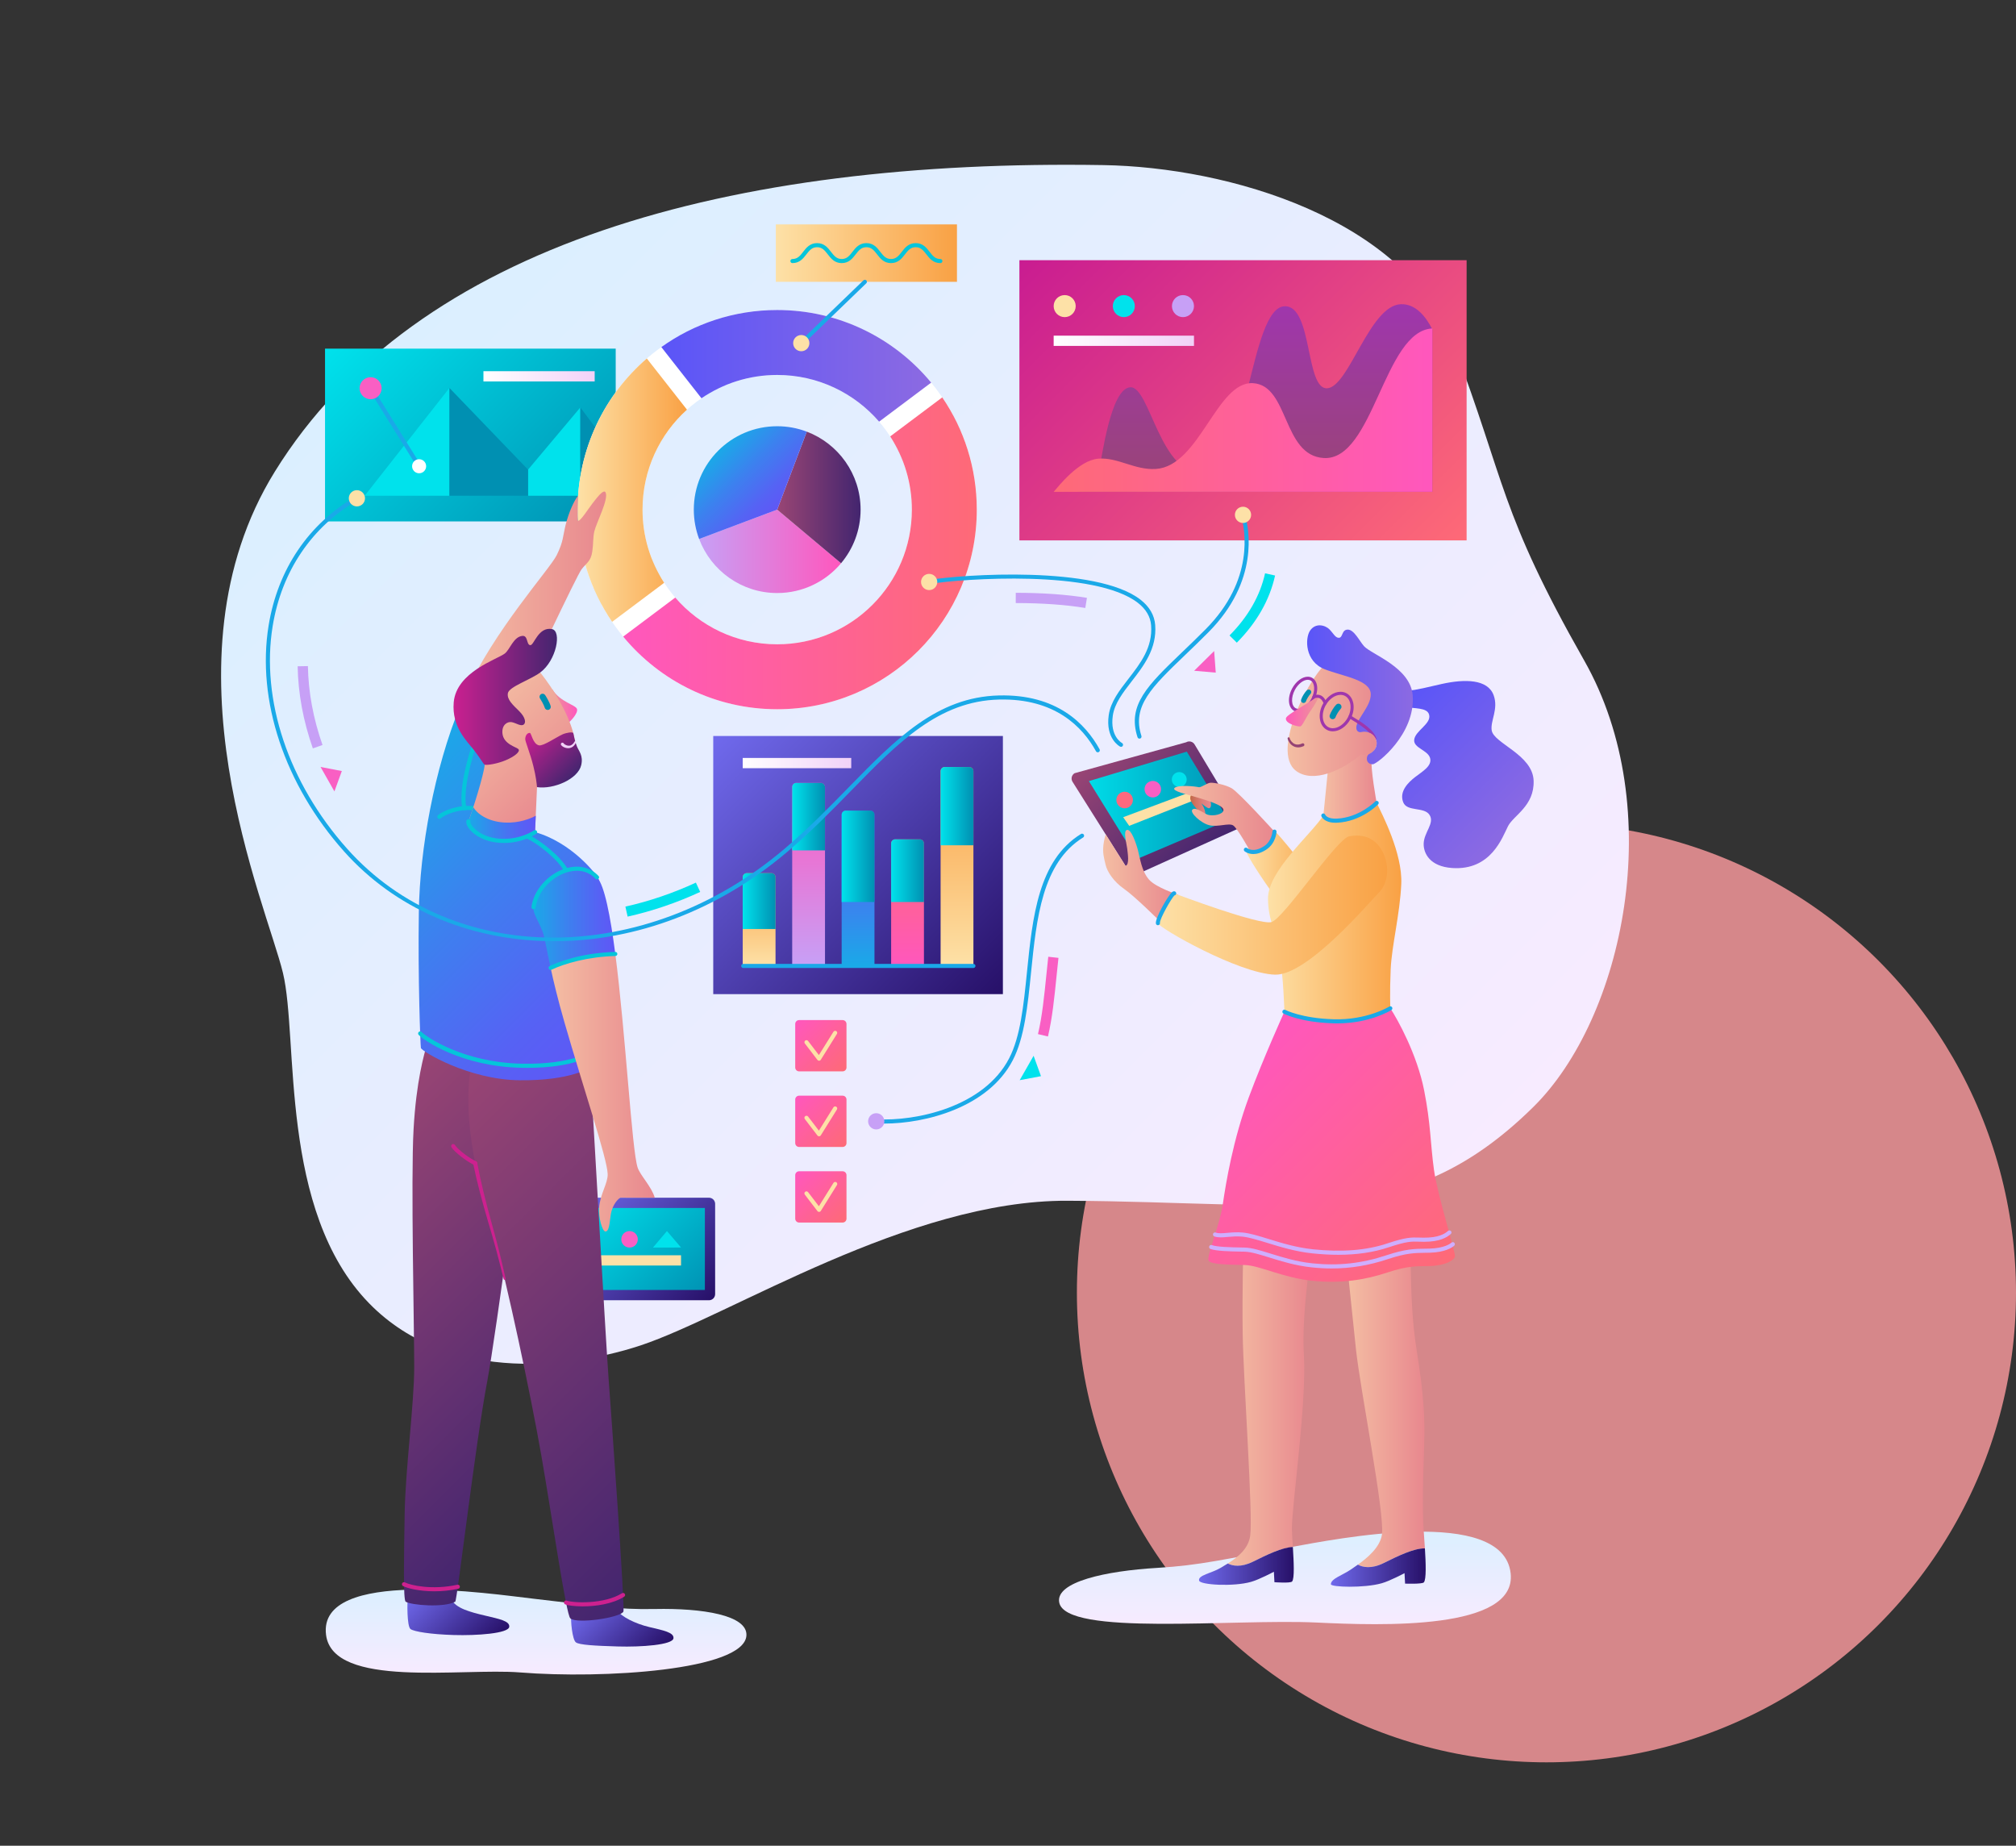 <svg width="556" height="509" viewBox="0 0 556 509" fill="none" xmlns="http://www.w3.org/2000/svg">
<rect x="0" y="0" width="556" height="509" fill="#333333" stroke="none"/>
<circle cx="426.5" cy="356.5" r="129.5" fill="#FF9CA0" fill-opacity="0.8"/>
<path d="M304.269 45.528C338.768 46.093 387.688 60.232 400.979 95.297C415.266 132.989 413.577 141.05 436.892 182.109C460.174 223.111 447.732 280.798 422.848 305.305C387.6 340.018 356.957 331.403 294.372 331.133C250.541 330.945 201.565 362.729 176.736 371.005C160.052 376.566 124.422 382.599 101.8 359.411C76.819 333.806 82.383 286.454 78.047 268.357C73.505 249.399 43.427 182.366 75.784 130.078C114.808 67.019 201.892 43.849 304.269 45.528Z" fill="url(#paint0_linear_557_560)"/>
<path d="M355.987 426.66C368.44 424.4 414.555 415.167 416.627 433.876C418.37 449.617 380.98 448.302 363.087 447.449C340.323 446.365 293.872 451.322 292.122 441.892C291.073 436.232 304.929 433.216 319.23 432.372C330.986 431.677 337.749 429.97 355.987 426.66Z" fill="url(#paint1_linear_557_560)"/>
<path d="M147.124 440.877C135.734 439.592 87.562 432.19 89.923 450.843C91.808 465.736 127.346 459.91 143.463 461.212C166.226 463.05 205.09 460.631 205.852 451.099C206.31 445.38 193.592 443.449 180.662 443.717C170.033 443.937 163.805 442.76 147.124 440.877Z" fill="url(#paint2_linear_557_560)"/>
<path d="M219.318 282.379C219.318 281.789 219.796 281.311 220.385 281.311H232.39C232.979 281.311 233.457 281.789 233.457 282.379V294.384C233.457 294.667 233.345 294.938 233.145 295.138C232.945 295.338 232.673 295.451 232.39 295.451H220.385C220.102 295.451 219.831 295.338 219.631 295.138C219.43 294.938 219.318 294.667 219.318 294.384V282.379Z" fill="url(#paint3_linear_557_560)"/>
<path d="M225.893 292.517C225.806 292.517 225.72 292.496 225.642 292.458C225.564 292.419 225.496 292.363 225.443 292.294L221.979 287.77C221.931 287.711 221.896 287.643 221.874 287.571C221.853 287.498 221.846 287.422 221.855 287.346C221.864 287.271 221.888 287.198 221.925 287.132C221.963 287.066 222.013 287.008 222.074 286.962C222.134 286.916 222.203 286.883 222.276 286.864C222.35 286.845 222.426 286.841 222.501 286.852C222.576 286.864 222.648 286.89 222.713 286.93C222.777 286.969 222.833 287.022 222.878 287.083L225.845 290.959L229.866 284.512C229.948 284.392 230.074 284.307 230.217 284.277C230.36 284.247 230.509 284.274 230.633 284.351C230.757 284.429 230.847 284.551 230.883 284.692C230.918 284.834 230.898 284.984 230.826 285.111L226.372 292.251C226.324 292.329 226.257 292.394 226.178 292.44C226.099 292.486 226.01 292.513 225.919 292.517L225.893 292.517Z" fill="#FDE1A7"/>
<path d="M219.318 303.224C219.318 302.635 219.796 302.157 220.385 302.157H232.39C232.979 302.157 233.457 302.635 233.457 303.224V315.229C233.457 315.512 233.345 315.784 233.145 315.984C232.945 316.184 232.673 316.297 232.39 316.297H220.385C220.102 316.297 219.831 316.184 219.631 315.984C219.43 315.784 219.318 315.512 219.318 315.229V303.224Z" fill="url(#paint4_linear_557_560)"/>
<path d="M225.893 313.362C225.806 313.362 225.72 313.342 225.642 313.304C225.564 313.265 225.496 313.209 225.443 313.14L221.979 308.616C221.931 308.557 221.896 308.489 221.874 308.416C221.853 308.344 221.846 308.267 221.855 308.192C221.864 308.117 221.888 308.044 221.925 307.978C221.963 307.912 222.013 307.854 222.074 307.808C222.134 307.762 222.203 307.729 222.276 307.71C222.35 307.691 222.426 307.687 222.501 307.698C222.576 307.709 222.648 307.736 222.713 307.775C222.777 307.815 222.833 307.867 222.878 307.929L225.845 311.805L229.866 305.358C229.948 305.237 230.074 305.153 230.217 305.123C230.36 305.093 230.509 305.12 230.633 305.197C230.757 305.274 230.847 305.397 230.883 305.538C230.918 305.68 230.898 305.83 230.826 305.957L226.372 313.097C226.324 313.175 226.257 313.239 226.178 313.286C226.099 313.332 226.01 313.359 225.919 313.363L225.893 313.362Z" fill="#FDE1A7"/>
<path d="M219.318 324.071C219.318 323.481 219.796 323.003 220.385 323.003H232.39C232.979 323.003 233.457 323.481 233.457 324.071V336.076C233.457 336.359 233.345 336.63 233.145 336.83C232.945 337.031 232.673 337.143 232.39 337.143H220.385C220.102 337.143 219.831 337.031 219.631 336.83C219.43 336.63 219.318 336.359 219.318 336.076V324.071Z" fill="url(#paint5_linear_557_560)"/>
<path d="M225.893 334.208C225.806 334.208 225.72 334.188 225.642 334.15C225.564 334.111 225.496 334.055 225.443 333.986L221.979 329.462C221.931 329.403 221.896 329.335 221.874 329.262C221.853 329.19 221.846 329.113 221.855 329.038C221.864 328.962 221.888 328.89 221.925 328.824C221.963 328.758 222.013 328.7 222.074 328.654C222.134 328.608 222.203 328.574 222.276 328.556C222.35 328.537 222.426 328.533 222.501 328.544C222.576 328.555 222.648 328.582 222.713 328.621C222.777 328.661 222.833 328.713 222.878 328.775L225.845 332.651L229.866 326.204C229.946 326.077 230.072 325.986 230.218 325.952C230.365 325.919 230.518 325.944 230.645 326.024C230.773 326.103 230.863 326.23 230.897 326.376C230.931 326.522 230.905 326.676 230.826 326.803L226.372 333.943C226.324 334.021 226.257 334.085 226.178 334.132C226.099 334.178 226.01 334.204 225.919 334.209L225.893 334.208Z" fill="#FDE1A7"/>
<path d="M196.708 202.964H276.592V274.154H196.708V202.964Z" fill="url(#paint6_linear_557_560)"/>
<path d="M204.837 209.02H234.765V211.848H204.837V209.02Z" fill="url(#paint7_linear_557_560)"/>
<path d="M268.462 212.649C268.462 212.349 268.343 212.062 268.131 211.85C267.919 211.638 267.631 211.518 267.331 211.518H260.545C260.245 211.518 259.957 211.638 259.745 211.85C259.533 212.062 259.414 212.349 259.414 212.649V266.377H268.462V212.649Z" fill="url(#paint8_linear_557_560)"/>
<path d="M268.462 233.104V212.649C268.462 212.349 268.343 212.062 268.131 211.85C267.919 211.638 267.631 211.518 267.331 211.518H260.545C260.245 211.518 259.957 211.638 259.745 211.85C259.533 212.062 259.414 212.349 259.414 212.649V233.104H268.462Z" fill="url(#paint9_linear_557_560)"/>
<path d="M241.174 224.668C241.174 224.368 241.055 224.08 240.843 223.868C240.631 223.656 240.343 223.536 240.043 223.536H233.257C232.957 223.536 232.669 223.656 232.457 223.868C232.245 224.08 232.125 224.368 232.125 224.668V266.377H241.174V224.668Z" fill="url(#paint10_linear_557_560)"/>
<path d="M241.174 248.751V224.668C241.174 224.368 241.055 224.08 240.843 223.868C240.631 223.656 240.343 223.536 240.043 223.536H233.257C232.957 223.536 232.669 223.656 232.457 223.868C232.245 224.08 232.125 224.368 232.125 224.668V248.751H241.174Z" fill="url(#paint11_linear_557_560)"/>
<path d="M254.818 232.585C254.818 232.285 254.699 231.998 254.487 231.785C254.275 231.573 253.987 231.454 253.687 231.454H246.901C246.601 231.454 246.313 231.573 246.101 231.785C245.889 231.998 245.77 232.285 245.77 232.585V266.377H254.818V232.585Z" fill="url(#paint12_linear_557_560)"/>
<path d="M254.818 248.751V232.585C254.818 232.285 254.699 231.998 254.487 231.785C254.275 231.573 253.987 231.454 253.687 231.454H246.901C246.601 231.454 246.313 231.573 246.101 231.785C245.889 231.998 245.77 232.285 245.77 232.585V248.751H254.818Z" fill="url(#paint13_linear_557_560)"/>
<path d="M227.53 217.033C227.53 216.733 227.411 216.445 227.199 216.233C226.987 216.021 226.699 215.901 226.399 215.901H219.613C219.313 215.901 219.025 216.021 218.813 216.233C218.601 216.445 218.481 216.733 218.481 217.033V266.377H227.53V217.033Z" fill="url(#paint14_linear_557_560)"/>
<path d="M227.53 234.518V217.033C227.53 216.733 227.411 216.445 227.199 216.233C226.987 216.021 226.699 215.901 226.399 215.901H219.613C219.313 215.901 219.025 216.021 218.813 216.233C218.601 216.445 218.481 216.733 218.481 217.033V234.518H227.53Z" fill="url(#paint15_linear_557_560)"/>
<path d="M213.886 241.917C213.886 241.617 213.767 241.329 213.555 241.117C213.343 240.905 213.055 240.786 212.755 240.786H205.969C205.669 240.786 205.381 240.905 205.169 241.117C204.957 241.329 204.837 241.617 204.837 241.917V266.377H213.886V241.917Z" fill="url(#paint16_linear_557_560)"/>
<path d="M213.886 256.197V241.917C213.886 241.617 213.767 241.329 213.555 241.117C213.343 240.905 213.055 240.786 212.755 240.786H205.969C205.669 240.786 205.381 240.905 205.169 241.117C204.957 241.329 204.837 241.617 204.837 241.917V256.197H213.886Z" fill="url(#paint17_linear_557_560)"/>
<path d="M268.462 266.943H204.979C204.829 266.943 204.685 266.883 204.579 266.777C204.473 266.671 204.413 266.527 204.413 266.377C204.413 266.227 204.473 266.083 204.579 265.977C204.685 265.871 204.829 265.812 204.979 265.812H268.462C268.612 265.812 268.756 265.871 268.862 265.977C268.968 266.083 269.028 266.227 269.028 266.377C269.028 266.527 268.968 266.671 268.862 266.777C268.756 266.883 268.612 266.943 268.462 266.943Z" fill="#1AA9E8"/>
<path d="M89.641 96.145H169.808V143.793H89.641V96.145Z" fill="url(#paint18_linear_557_560)"/>
<path d="M100.561 136.724H123.951V106.985L100.561 136.724ZM145.631 129.513V136.724H160.052V112.358L145.631 129.513Z" fill="#00E2EC"/>
<path d="M123.951 106.985V136.724H145.631V129.513L123.951 106.985ZM167.028 121.666L160.052 112.358V136.724H167.028V121.666Z" fill="#0090B2"/>
<path d="M133.33 102.366H164.011V105.194H133.33V102.366Z" fill="url(#paint19_linear_557_560)"/>
<path d="M115.592 129.141C115.495 129.141 115.401 129.117 115.317 129.07C115.232 129.024 115.162 128.956 115.111 128.874L101.73 107.357C101.689 107.294 101.661 107.223 101.647 107.149C101.634 107.075 101.636 106.999 101.652 106.925C101.668 106.852 101.699 106.783 101.743 106.721C101.786 106.66 101.841 106.608 101.905 106.568C101.969 106.528 102.04 106.502 102.115 106.49C102.189 106.478 102.265 106.481 102.338 106.499C102.411 106.517 102.48 106.549 102.54 106.594C102.601 106.638 102.652 106.695 102.69 106.759L116.071 128.277C116.124 128.363 116.154 128.461 116.156 128.562C116.159 128.662 116.134 128.762 116.085 128.85C116.037 128.938 115.965 129.012 115.878 129.063C115.791 129.114 115.692 129.141 115.592 129.141Z" fill="#1AA9E8"/>
<path d="M102.21 110.098C103.889 110.098 105.25 108.737 105.25 107.058C105.25 105.379 103.889 104.018 102.21 104.018C100.531 104.018 99.17 105.379 99.17 107.058C99.17 108.737 100.531 110.098 102.21 110.098Z" fill="#F95FC3"/>
<path d="M115.591 130.514C116.661 130.514 117.529 129.646 117.529 128.576C117.529 127.505 116.661 126.638 115.591 126.638C114.521 126.638 113.653 127.505 113.653 128.576C113.653 129.646 114.521 130.514 115.591 130.514Z" fill="white"/>
<path d="M179.864 154.317C177.195 147.671 176.515 140.391 177.907 133.365C180.021 122.634 186.562 113.902 195.257 108.687L187.12 92.697C173.699 100.343 163.554 113.561 160.336 129.905C158.119 141.162 159.506 152.292 163.694 162.105L179.864 154.317ZM199.79 106.374C206.413 103.545 213.924 102.606 221.522 104.102C232.545 106.273 241.452 113.119 246.61 122.17L262.782 114.381C255.237 100.432 241.756 89.834 224.982 86.531C213.291 84.228 201.737 85.812 191.654 90.384L199.79 106.374ZM264.993 118.966L248.824 126.753C251.496 133.403 252.178 140.687 250.784 147.717C246.821 167.842 227.294 180.943 207.17 176.98C196.142 174.808 187.233 167.958 182.075 158.902L165.903 166.691C173.446 180.644 186.931 191.247 203.709 194.552C233.538 200.426 262.482 181.007 268.356 151.178C270.574 139.916 269.185 128.781 264.993 118.966Z" fill="white"/>
<path d="M183.175 160.721C179.272 154.715 177.199 147.704 177.207 140.541C177.207 129.604 181.937 119.772 189.461 112.976L178.388 98.86C166.697 108.954 159.297 123.883 159.297 140.541C159.297 152.015 162.809 162.667 168.814 171.486L183.175 160.721Z" fill="url(#paint20_linear_557_560)"/>
<path d="M193.463 109.83C199.414 105.775 206.602 103.403 214.346 103.403C225.581 103.403 235.643 108.398 242.453 116.282L256.814 105.515C246.717 93.287 231.442 85.493 214.346 85.493C202.431 85.493 191.4 89.28 182.391 95.714L193.463 109.83Z" fill="url(#paint21_linear_557_560)"/>
<path d="M259.869 109.586L245.509 120.351C249.417 126.359 251.492 133.374 251.484 140.541C251.484 161.052 234.857 177.679 214.346 177.679C203.106 177.679 193.041 172.68 186.231 164.791L171.869 175.557C181.966 187.791 197.245 195.588 214.345 195.588C244.747 195.588 269.392 170.943 269.392 140.541C269.393 129.063 265.878 118.406 259.869 109.586Z" fill="url(#paint22_linear_557_560)"/>
<path d="M192.815 148.635C196.091 157.343 204.493 163.541 214.346 163.541C221.416 163.541 227.739 160.347 231.958 155.327L214.346 140.541L192.815 148.635Z" fill="url(#paint23_linear_557_560)"/>
<path d="M222.503 119.036L214.346 140.541L231.958 155.327C235.318 151.329 237.345 146.172 237.345 140.541C237.345 130.712 231.177 122.328 222.503 119.036Z" fill="url(#paint24_linear_557_560)"/>
<path d="M222.503 119.036C219.898 118.046 217.133 117.54 214.346 117.542C201.644 117.542 191.347 127.839 191.347 140.541C191.347 143.39 191.868 146.117 192.815 148.635L214.346 140.541L222.503 119.036Z" fill="url(#paint25_linear_557_560)"/>
<path d="M281.144 71.755H404.483V149.024H281.144V71.755Z" fill="url(#paint26_linear_557_560)"/>
<path d="M293.632 87.456C295.311 87.456 296.672 86.095 296.672 84.416C296.672 82.738 295.311 81.377 293.632 81.377C291.954 81.377 290.593 82.738 290.593 84.416C290.593 86.095 291.954 87.456 293.632 87.456Z" fill="#FDE1A7"/>
<path d="M309.943 87.456C311.622 87.456 312.983 86.095 312.983 84.416C312.983 82.738 311.622 81.377 309.943 81.377C308.264 81.377 306.903 82.738 306.903 84.416C306.903 86.095 308.264 87.456 309.943 87.456Z" fill="#00E2EC"/>
<path d="M326.254 87.456C327.933 87.456 329.294 86.095 329.294 84.416C329.294 82.738 327.933 81.377 326.254 81.377C324.575 81.377 323.214 82.738 323.214 84.416C323.214 86.095 324.575 87.456 326.254 87.456Z" fill="#C7A0F6"/>
<path d="M290.593 92.563H329.295V95.391H290.593V92.563Z" fill="url(#paint27_linear_557_560)"/>
<path d="M395.033 90.831C393.159 87.142 390.349 83.761 386.36 83.891C377.689 84.174 372.033 106.796 366 107.079C359.968 107.362 362.042 84.268 354.313 84.457C344.604 84.694 344.226 129.418 332.067 130.455C319.908 131.492 317.174 106.419 311.707 106.796C306.24 107.173 303.89 126.455 302.941 130.644C301.992 134.832 297.192 135.639 297.192 135.639H395.033V90.831Z" fill="url(#paint28_linear_557_560)"/>
<path d="M395.033 90.583C381.647 91.149 378.819 127.156 365.058 126.308C353.642 125.604 355.538 106.231 345.547 105.665C335.554 105.099 330.842 128.57 318.777 129.324C312.91 129.69 308.22 126.025 302.847 126.496C297.474 126.967 291.913 134.131 290.593 135.639H395.033V90.583Z" fill="url(#paint29_linear_557_560)"/>
<path d="M213.966 61.882H263.923V77.718H213.966V61.882Z" fill="url(#paint30_linear_557_560)"/>
<path d="M259.342 72.557C257.365 72.557 256.371 71.276 255.495 70.146C254.674 69.088 253.964 68.174 252.542 68.174C251.119 68.174 250.41 69.088 249.589 70.146C248.712 71.276 247.719 72.557 245.742 72.557C243.765 72.557 242.772 71.276 241.895 70.146C241.074 69.088 240.365 68.174 238.943 68.174C237.52 68.174 236.811 69.088 235.99 70.146C235.114 71.276 234.12 72.557 232.144 72.557C230.168 72.557 229.174 71.276 228.298 70.146C227.478 69.088 226.769 68.174 225.347 68.174C223.924 68.174 223.215 69.088 222.395 70.146C221.519 71.276 220.525 72.557 218.548 72.557C218.398 72.557 218.254 72.497 218.148 72.391C218.042 72.285 217.983 72.141 217.983 71.991C217.983 71.841 218.042 71.697 218.148 71.591C218.254 71.485 218.398 71.426 218.548 71.426C219.971 71.426 220.68 70.512 221.501 69.453C222.377 68.323 223.37 67.043 225.347 67.043C227.323 67.043 228.316 68.324 229.193 69.453C230.013 70.512 230.722 71.426 232.144 71.426C233.567 71.426 234.275 70.512 235.096 69.453C235.972 68.323 236.966 67.043 238.943 67.043C240.919 67.043 241.913 68.323 242.789 69.453C243.61 70.512 244.319 71.426 245.742 71.426C247.165 71.426 247.874 70.512 248.695 69.453C249.572 68.323 250.565 67.043 252.542 67.043C254.519 67.043 255.512 68.323 256.388 69.453C257.21 70.512 257.919 71.426 259.342 71.426C259.492 71.426 259.636 71.485 259.742 71.591C259.848 71.697 259.907 71.841 259.907 71.991C259.907 72.141 259.848 72.285 259.742 72.391C259.636 72.497 259.492 72.557 259.342 72.557Z" fill="#05C5DA"/>
<path d="M220.987 95.192C220.874 95.192 220.764 95.159 220.67 95.096C220.577 95.032 220.504 94.943 220.462 94.838C220.42 94.734 220.41 94.619 220.433 94.509C220.457 94.398 220.513 94.298 220.594 94.219L238.13 77.31C238.238 77.206 238.383 77.149 238.533 77.152C238.683 77.154 238.826 77.216 238.93 77.325C239.034 77.432 239.091 77.577 239.088 77.727C239.086 77.877 239.023 78.02 238.916 78.124L221.379 95.033C221.274 95.135 221.133 95.192 220.987 95.192Z" fill="#1AA9E8"/>
<path d="M220.987 96.865C222.223 96.865 223.225 95.863 223.225 94.626C223.225 93.39 222.223 92.388 220.987 92.388C219.751 92.388 218.748 93.39 218.748 94.626C218.748 95.863 219.751 96.865 220.987 96.865Z" fill="#FDE1A7"/>
<path d="M311.897 239.223C312.111 239.588 312.46 239.853 312.869 239.96C313.278 240.067 313.713 240.007 314.077 239.794L340.043 228.07C340.224 227.965 340.382 227.825 340.508 227.658C340.635 227.491 340.727 227.301 340.78 227.099C340.833 226.897 340.846 226.686 340.817 226.478C340.789 226.271 340.72 226.071 340.614 225.891L328.817 206.254C328.712 206.074 328.572 205.916 328.405 205.789C328.238 205.663 328.048 205.57 327.846 205.517C327.643 205.464 327.433 205.452 327.225 205.48C327.018 205.509 326.818 205.578 326.638 205.683L297.751 213.689C297.571 213.795 297.413 213.935 297.286 214.102C297.159 214.268 297.067 214.458 297.014 214.661C296.961 214.863 296.948 215.074 296.976 215.281C297.005 215.489 297.074 215.688 297.179 215.869L311.897 239.223Z" fill="url(#paint31_linear_557_560)"/>
<path d="M342.028 226.218L329.464 205.304C329.237 204.916 328.864 204.633 328.429 204.519C327.994 204.405 327.531 204.469 327.142 204.696L296.376 213.223C296.184 213.335 296.015 213.485 295.881 213.662C295.746 213.84 295.647 214.042 295.591 214.257C295.534 214.473 295.521 214.698 295.551 214.918C295.582 215.139 295.655 215.352 295.767 215.544L311.443 240.417C311.67 240.805 312.043 241.087 312.478 241.201C312.913 241.315 313.376 241.252 313.765 241.025L341.42 228.539C341.809 228.311 342.091 227.939 342.205 227.504C342.318 227.069 342.255 226.606 342.028 226.218ZM313.595 236.881L300.31 215.407L327.315 207.277L338.838 226.152L313.595 236.881Z" fill="url(#paint32_linear_557_560)"/>
<path d="M331.946 219.648L311.429 227.745L309.767 225.362L330.593 217.568L331.946 219.648Z" fill="#FDE1A7"/>
<path d="M317.936 219.913C319.195 219.913 320.216 218.893 320.216 217.633C320.216 216.374 319.195 215.353 317.936 215.353C316.677 215.353 315.656 216.374 315.656 217.633C315.656 218.893 316.677 219.913 317.936 219.913Z" fill="#F95FC3"/>
<path d="M310.168 222.9C311.427 222.9 312.448 221.879 312.448 220.619C312.448 219.36 311.427 218.339 310.168 218.339C308.908 218.339 307.887 219.36 307.887 220.619C307.887 221.879 308.908 222.9 310.168 222.9Z" fill="#FE687E"/>
<path d="M325.23 217.022C326.363 217.022 327.281 216.103 327.281 214.97C327.281 213.837 326.363 212.918 325.23 212.918C324.096 212.918 323.178 213.837 323.178 214.97C323.178 216.103 324.096 217.022 325.23 217.022Z" fill="#00E2EC"/>
<path d="M359.599 373.644C358.935 362.349 361.475 348.498 361.381 344.162L342.916 343.104C342.916 343.104 342.56 356.316 342.727 367.753C342.916 380.667 345.602 417.711 344.801 423.507C344.302 427.12 341.351 429.451 338.62 431.172C339.932 431.844 342.256 432.307 345.58 430.662C349.34 428.801 353.575 426.722 356.562 426.618C356.441 424.668 356.32 422.842 356.3 421.623C356.206 415.731 360.4 387.265 359.599 373.644Z" fill="url(#paint33_linear_557_560)"/>
<path d="M345.58 430.662C342.256 432.306 339.932 431.844 338.62 431.172C337.908 431.62 337.211 432.028 336.577 432.405C334.161 433.84 330.29 434.404 330.71 435.902C331.039 437.081 340.169 437.616 345.061 436.223C347.37 435.565 351.328 433.442 351.328 433.442L351.481 436.328C351.481 436.328 355.87 436.655 356.342 436.137C357.058 435.348 356.812 430.706 356.562 426.617C353.575 426.722 349.34 428.801 345.58 430.662Z" fill="url(#paint34_linear_557_560)"/>
<path d="M381.61 431.048C385.536 429.105 389.982 426.924 392.98 427.005C392.858 425.056 392.714 423.227 392.637 421.999C392.402 418.229 392.308 411.726 392.779 398.058C393.251 384.39 390.8 374.776 389.952 366.669C389.103 358.563 389.103 349.986 389.008 345.65L371.429 347.817C371.429 347.817 372.781 360.761 373.974 372.136C375.101 382.882 381.939 417.334 381.138 423.13C380.645 426.693 377.118 429.611 374.498 431.481C375.779 432.193 378.158 432.756 381.61 431.048Z" fill="url(#paint35_linear_557_560)"/>
<path d="M367.046 436.892C367.046 437.694 376.199 438.003 381.091 436.609C383.4 435.952 387.358 433.829 387.358 433.829L387.511 436.715C387.511 436.715 392.213 436.892 392.684 436.374C393.396 435.589 393.234 431.04 392.98 427.005C389.981 426.924 385.536 429.105 381.609 431.048C378.157 432.757 375.779 432.193 374.498 431.481C373.77 432.001 373.108 432.444 372.607 432.792C370.298 434.394 367.046 435.337 367.046 436.892Z" fill="url(#paint36_linear_557_560)"/>
<path d="M383.447 278.066C385.426 281.082 390.8 290.697 392.778 300.735C394.605 309.995 394.475 315.298 395.465 322.509C396.454 329.719 401.544 345.555 401.262 346.545C400.979 347.534 398.717 349.019 394.287 349.137C390.976 349.225 388.538 348.949 382.599 350.928C376.661 352.908 369.968 354.039 361.862 353.191C353.756 352.342 347.346 348.949 343.293 348.854C339.239 348.76 333.867 348.76 333.301 347.629C332.736 346.498 336.416 337.75 337.213 332.264C338.113 326.072 340.088 314.261 344.423 302.573C348.487 291.618 354.227 279.008 354.227 279.008C354.227 279.008 362.663 278.961 368.742 278.819C374.822 278.678 383.447 278.066 383.447 278.066Z" fill="url(#paint37_linear_557_560)"/>
<path d="M367.281 349.805C365.487 349.805 363.666 349.707 361.802 349.511C357.329 349.043 353.297 347.788 350.058 346.78C347.368 345.943 345.044 345.219 343.28 345.178L342.162 345.154C339.016 345.09 335.451 345.017 333.834 344.423C333.765 344.398 333.701 344.359 333.646 344.308C333.592 344.258 333.547 344.197 333.516 344.13C333.485 344.063 333.467 343.99 333.464 343.916C333.461 343.841 333.473 343.767 333.498 343.698C333.524 343.628 333.563 343.564 333.613 343.509C333.664 343.455 333.724 343.411 333.792 343.379C333.859 343.348 333.932 343.331 334.006 343.328C334.08 343.325 334.154 343.336 334.224 343.362C335.662 343.889 339.279 343.964 342.185 344.023L343.305 344.047C345.228 344.092 347.622 344.837 350.393 345.7C353.752 346.745 357.557 347.93 361.919 348.387C369.078 349.136 375.594 348.425 382.419 346.151C387.622 344.417 390.208 344.385 392.946 344.353C393.379 344.348 393.816 344.342 394.271 344.33C398.238 344.224 399.891 343.043 400.303 342.683C400.359 342.634 400.424 342.596 400.495 342.573C400.565 342.549 400.639 342.54 400.713 342.545C400.787 342.55 400.86 342.569 400.926 342.602C400.993 342.636 401.052 342.681 401.101 342.737C401.15 342.793 401.187 342.858 401.211 342.929C401.234 342.999 401.244 343.074 401.239 343.148C401.234 343.222 401.214 343.294 401.181 343.361C401.148 343.427 401.102 343.487 401.046 343.535C400.426 344.077 398.527 345.348 394.3 345.461C393.84 345.473 393.397 345.478 392.959 345.484C390.311 345.515 387.811 345.545 382.776 347.223C377.571 348.959 372.54 349.805 367.281 349.805Z" fill="#CFAEFF"/>
<path d="M369.086 346.037C366.834 346.037 364.473 345.907 361.991 345.647C357.303 345.156 353.131 343.869 349.451 342.735C346.79 341.914 344.492 341.205 342.672 341.029C341.168 340.884 339.802 341.005 338.597 341.111C337.171 341.239 335.937 341.348 334.909 340.971C334.838 340.946 334.772 340.908 334.716 340.858C334.659 340.808 334.614 340.747 334.581 340.679C334.549 340.611 334.53 340.537 334.527 340.462C334.523 340.386 334.535 340.311 334.561 340.24C334.587 340.17 334.626 340.105 334.678 340.05C334.729 339.995 334.791 339.95 334.86 339.919C334.929 339.889 335.003 339.872 335.078 339.87C335.154 339.868 335.229 339.881 335.299 339.909C336.088 340.2 337.206 340.1 338.497 339.985C339.75 339.873 341.171 339.747 342.781 339.903C344.716 340.089 347.064 340.814 349.784 341.653C353.415 342.773 357.531 344.043 362.109 344.522C370.122 345.358 376.838 344.827 382.641 342.893C387.796 341.176 389.235 341.221 391.403 341.287C391.77 341.298 392.16 341.31 392.595 341.314C396.721 341.352 398.437 340.267 399.373 339.45C399.429 339.401 399.494 339.364 399.564 339.34C399.635 339.316 399.709 339.307 399.783 339.312C399.857 339.317 399.93 339.337 399.996 339.37C400.063 339.403 400.122 339.449 400.171 339.505C400.219 339.561 400.257 339.626 400.28 339.696C400.304 339.767 400.314 339.841 400.309 339.915C400.303 339.989 400.284 340.062 400.251 340.128C400.218 340.195 400.172 340.254 400.116 340.303C399.057 341.227 397.149 342.446 392.792 342.446L392.585 342.445C392.179 342.441 391.774 342.431 391.368 342.417C389.244 342.352 387.961 342.312 382.999 343.966C378.849 345.35 374.255 346.036 369.086 346.037Z" fill="#CFAEFF"/>
<path d="M330.332 217.952C329.472 218.238 328.022 219.012 328.305 220.426C328.588 221.84 331.135 224.323 331.983 224.699C332.832 225.076 332.265 222.829 331.511 221.84C330.756 220.85 332.861 223.102 333.536 222.876C334.031 222.711 334.197 221.769 333.655 220.284C333.172 218.964 335.328 217.739 334.385 217.551C333.442 217.362 331.463 217.574 330.332 217.952Z" fill="url(#paint38_linear_557_560)"/>
<path d="M343.594 234.311C343.838 233.991 350.714 229.224 351.224 229.038C351.941 228.776 363.087 243.33 364.642 244.956C366.197 246.582 362.586 254.696 359.617 255.261C356.648 255.827 342.951 235.154 343.594 234.311Z" fill="url(#paint39_linear_557_560)"/>
<path d="M323.922 217.315C324.922 216.315 329.908 216.891 330.567 217.079C331.228 217.268 332.877 215.901 333.867 215.854C334.856 215.806 337.884 216.361 339.664 217.362C341.635 218.472 351.493 229.333 351.493 229.333C351.493 229.333 351.353 232.161 348.877 233.858C346.396 235.558 344.805 234.781 344.805 234.781C344.805 234.781 341.313 228.414 340.111 227.637C338.909 226.859 335.94 228.167 333.496 227.568C331.19 227.003 327.987 224.031 328.872 223.254C329.811 222.428 332.055 224.333 333.066 224.668C334.562 225.162 337.366 224.569 337.425 223.43C337.495 222.051 333.027 220.773 329.648 219.754C327.259 219.034 323.109 218.128 323.922 217.315Z" fill="url(#paint40_linear_557_560)"/>
<path d="M345.663 235.52C344.15 235.52 343.28 234.788 343.223 234.738C343.115 234.638 343.05 234.5 343.042 234.354C343.034 234.207 343.083 234.063 343.18 233.952C343.276 233.841 343.412 233.771 343.558 233.759C343.705 233.746 343.85 233.791 343.964 233.884C344.029 233.938 345.676 235.26 348.569 233.383C350.797 231.938 350.927 229.338 350.928 229.312C350.93 229.238 350.948 229.165 350.979 229.098C351.01 229.03 351.054 228.97 351.108 228.919C351.162 228.869 351.226 228.83 351.296 228.804C351.366 228.778 351.44 228.767 351.514 228.769C351.825 228.781 352.069 229.042 352.058 229.353C352.053 229.483 351.918 232.559 349.185 234.333C347.791 235.237 346.603 235.52 345.663 235.52Z" fill="#1AA9E8"/>
<path d="M379.677 221.416C381.184 224.526 386.84 235.366 386.463 243.755C386.087 252.144 383.823 260.816 383.541 267.32C383.258 273.824 383.447 278.066 383.447 278.066C383.447 278.066 377.227 281.93 367.8 281.647C358.661 281.374 354.227 279.008 354.227 279.008C354.227 279.008 353.956 269.031 352.813 262.23C351.917 256.904 349.725 253.794 349.702 247.808C349.671 240.149 361.461 230.252 364.972 224.903C367.859 220.506 379.677 221.416 379.677 221.416Z" fill="url(#paint41_linear_557_560)"/>
<path d="M368.8 282.228C368.465 282.228 368.127 282.222 367.783 282.213C358.617 281.938 354.146 279.606 353.961 279.507C353.828 279.436 353.73 279.316 353.686 279.172C353.642 279.029 353.657 278.874 353.728 278.741C353.798 278.609 353.919 278.51 354.062 278.466C354.206 278.423 354.361 278.438 354.493 278.508C354.536 278.532 358.947 280.816 367.818 281.082C376.948 281.363 383.089 277.623 383.149 277.585C383.277 277.507 383.429 277.483 383.574 277.518C383.719 277.553 383.845 277.643 383.923 277.77C384.002 277.896 384.027 278.049 383.994 278.194C383.961 278.34 383.872 278.466 383.746 278.546C383.495 278.702 377.712 282.228 368.8 282.228Z" fill="#1AA9E8"/>
<path d="M388.678 190.381C390.092 190.451 394.421 189.33 397.656 188.613C404.043 187.199 410.32 187.284 411.937 191.724C413.327 195.541 411.014 198.711 411.395 201.385C411.913 205.014 422.754 208.078 422.965 215.336C423.168 222.294 417.451 224.809 415.895 227.849C414.34 230.889 411.244 240.114 400.484 239.372C394.335 238.948 392.638 235.319 392.637 232.797C392.637 229.56 395.748 227.071 394.263 224.738C392.778 222.405 388.02 223.95 386.981 221.203C385.851 218.211 388.395 215.76 390.304 214.275C392.213 212.791 395.041 211.236 394.404 209.044C393.768 206.853 389.88 206.301 390.021 204.095C390.187 201.527 394.904 199.62 394.122 197.026C393.533 195.07 390.163 195.471 387.264 194.905C384.366 194.34 388.678 190.381 388.678 190.381Z" fill="url(#paint42_linear_557_560)"/>
<path d="M378.263 208.596C377.897 211.872 379.677 221.416 379.677 221.416C379.677 221.416 375.246 226.011 368.742 226.317C365.551 226.468 364.972 224.903 364.972 224.903L366.292 211.801C366.292 211.801 368.28 208.072 372.324 206.523C376.368 204.973 377.886 206.428 377.886 206.428L378.263 208.596Z" fill="url(#paint43_linear_557_560)"/>
<path d="M376.472 184.843C370.722 182.392 366.438 182.499 366.438 182.499C361.956 184.937 350.038 207.227 357.526 212.649C362.148 215.996 370.076 212.582 375.346 208.032C375.677 208.136 376.022 208.188 376.369 208.188C378.205 208.188 379.691 206.748 379.691 204.971C379.691 204.464 379.566 203.986 379.351 203.559C379.837 202.794 380.211 202.045 380.431 201.337C381.729 197.169 382.222 187.294 376.472 184.843Z" fill="url(#paint44_linear_557_560)"/>
<path d="M367.54 198.334C367.407 198.334 367.276 198.303 367.157 198.242C367.038 198.182 366.935 198.095 366.856 197.987C366.777 197.88 366.725 197.755 366.703 197.624C366.682 197.492 366.691 197.357 366.731 197.23C366.992 196.404 367.943 194.866 368.546 194.29C368.627 194.214 368.722 194.153 368.826 194.113C368.93 194.073 369.041 194.054 369.152 194.057C369.263 194.06 369.373 194.084 369.475 194.13C369.577 194.175 369.669 194.24 369.746 194.32C369.822 194.401 369.882 194.496 369.923 194.6C369.963 194.704 369.982 194.815 369.979 194.926C369.976 195.038 369.952 195.147 369.906 195.249C369.861 195.351 369.796 195.443 369.716 195.52C369.325 195.891 368.52 197.2 368.349 197.741C368.295 197.913 368.187 198.063 368.042 198.17C367.897 198.277 367.721 198.334 367.54 198.334ZM359.517 193.857C359.406 193.857 359.297 193.83 359.198 193.78C359.099 193.73 359.013 193.657 358.947 193.567C358.881 193.478 358.838 193.374 358.82 193.264C358.802 193.155 358.81 193.042 358.843 192.936C359.095 192.139 359.86 190.904 360.448 190.345C360.584 190.215 360.765 190.145 360.953 190.15C361.14 190.155 361.318 190.234 361.447 190.37C361.577 190.506 361.647 190.687 361.642 190.875C361.637 191.062 361.558 191.24 361.422 191.369C361.013 191.758 360.369 192.802 360.192 193.362C360.147 193.506 360.057 193.631 359.936 193.72C359.814 193.809 359.668 193.857 359.517 193.857Z" fill="#0090B2"/>
<path d="M367.587 201.677C367.016 201.681 366.453 201.543 365.949 201.275C364.905 200.717 364.221 199.657 364.022 198.289C363.829 196.968 364.115 195.51 364.825 194.181C365.932 192.111 367.849 190.773 369.71 190.773C370.298 190.773 370.85 190.908 371.348 191.175C373.457 192.302 373.961 195.485 372.473 198.27C371.366 200.339 369.449 201.677 367.587 201.677ZM369.709 191.621C368.182 191.621 366.519 192.811 365.573 194.581C364.948 195.75 364.695 197.023 364.861 198.166C365.021 199.26 365.549 200.098 366.349 200.526C366.73 200.728 367.156 200.831 367.587 200.828C369.116 200.828 370.779 199.638 371.725 197.869C372.992 195.496 372.643 192.829 370.948 191.922C370.566 191.721 370.141 191.617 369.709 191.621ZM358.103 196.34C357.698 196.344 357.298 196.246 356.94 196.057C355.245 195.151 354.992 192.43 356.363 189.863C357.401 187.922 359.132 186.618 360.671 186.618C361.091 186.618 361.482 186.713 361.834 186.901C362.675 187.35 363.186 188.266 363.273 189.478C363.355 190.618 363.048 191.903 362.41 193.095C361.374 195.036 359.642 196.34 358.103 196.34ZM360.671 187.466C359.456 187.466 357.993 188.616 357.112 190.262C356.003 192.338 356.107 194.649 357.34 195.308C357.575 195.431 357.837 195.494 358.103 195.491C359.319 195.491 360.783 194.341 361.663 192.694C362.226 191.641 362.497 190.52 362.427 189.537C362.362 188.626 362.01 187.955 361.435 187.649C361.199 187.526 360.937 187.463 360.671 187.466Z" fill="#9F36AD"/>
<path d="M363.229 192.101C361.001 193.95 354.819 197.003 354.651 198.086C354.427 199.535 357.739 200.343 358.494 200.343C359.248 200.343 359.8 198.298 361.815 195.493C362.951 193.914 364.413 191.117 363.229 192.101Z" fill="url(#paint45_linear_557_560)"/>
<path d="M365.48 194.324C365.395 194.324 365.313 194.298 365.242 194.251C365.172 194.203 365.118 194.136 365.086 194.057C364.505 192.603 363.759 192.168 362.509 192.557C362.402 192.587 362.288 192.575 362.191 192.522C362.093 192.469 362.021 192.381 361.988 192.275C361.955 192.169 361.965 192.055 362.015 191.956C362.065 191.858 362.152 191.783 362.257 191.747C363.945 191.222 365.127 191.875 365.874 193.742C365.9 193.807 365.909 193.876 365.902 193.945C365.895 194.014 365.87 194.08 365.831 194.138C365.793 194.195 365.74 194.242 365.679 194.274C365.618 194.307 365.549 194.324 365.48 194.324Z" fill="#9F36AD"/>
<path d="M355.68 203.54C355.76 203.873 355.965 204.215 356.202 204.498C356.442 204.783 356.735 205.015 357.059 205.159C357.707 205.461 358.46 205.346 359.13 205.017C359.18 204.992 359.234 204.977 359.29 204.974C359.346 204.97 359.401 204.977 359.454 204.995C359.507 205.013 359.556 205.041 359.598 205.078C359.64 205.114 359.674 205.159 359.699 205.209C359.723 205.259 359.738 205.313 359.742 205.369C359.746 205.424 359.738 205.48 359.72 205.533C359.703 205.586 359.675 205.634 359.638 205.676C359.601 205.718 359.557 205.753 359.507 205.777C359.498 205.781 359.488 205.786 359.479 205.79C359.06 205.961 358.607 206.092 358.131 206.105C357.651 206.126 357.174 206.021 356.746 205.801C356.333 205.582 355.975 205.275 355.696 204.9C355.426 204.532 355.206 204.136 355.114 203.654C355.104 203.582 355.122 203.508 355.164 203.448C355.206 203.388 355.269 203.347 355.34 203.331C355.412 203.316 355.486 203.328 355.549 203.365C355.612 203.402 355.659 203.462 355.68 203.532L355.68 203.54Z" fill="#954374"/>
<path d="M368.326 226.892C365.144 226.892 364.471 225.175 364.442 225.1C364.414 225.03 364.4 224.954 364.402 224.879C364.403 224.803 364.42 224.729 364.45 224.66C364.481 224.591 364.525 224.529 364.58 224.477C364.635 224.425 364.7 224.385 364.771 224.359C364.842 224.333 364.917 224.321 364.993 224.324C365.068 224.328 365.142 224.346 365.21 224.379C365.278 224.411 365.339 224.457 365.39 224.513C365.44 224.57 365.478 224.636 365.503 224.707C365.519 224.742 366.043 225.878 368.716 225.752C374.924 225.46 379.227 221.068 379.27 221.023C379.322 220.97 379.383 220.927 379.451 220.897C379.519 220.868 379.593 220.852 379.667 220.85C379.741 220.849 379.815 220.862 379.884 220.89C379.953 220.917 380.016 220.957 380.07 221.009C380.123 221.061 380.166 221.122 380.196 221.19C380.225 221.258 380.241 221.332 380.242 221.406C380.244 221.48 380.23 221.554 380.203 221.623C380.176 221.692 380.135 221.755 380.084 221.809C379.897 222.003 375.421 226.569 368.769 226.882C368.616 226.889 368.468 226.892 368.326 226.892Z" fill="#1AA9E8"/>
<path d="M375.465 201.878C374.865 202.025 374.006 201.762 374.069 200.537C374.186 198.228 378.149 194.687 378.052 191.417C377.932 187.447 370.475 186.563 365.349 184.56C359.83 182.404 359.905 176.029 361.284 173.944C362.804 171.646 365.49 172.401 366.621 173.532C367.752 174.663 368.271 175.919 369.261 175.888C370.404 175.853 369.98 173.626 371.711 173.626C373.466 173.626 374.984 176.862 376.189 178.198C378.251 180.483 389.07 184.05 389.62 191.818C390.376 202.469 379.772 210.764 378.593 210.764C376.586 210.764 376.692 208.442 377.549 207.977C378.408 207.512 380.023 206.531 379.614 204.288C379.205 202.045 376.801 201.55 375.465 201.878Z" fill="url(#paint46_linear_557_560)"/>
<path d="M377.567 201.975C378.513 202.329 379.25 203.088 379.548 204.034C379.585 203.984 379.611 203.926 379.622 203.864C379.634 203.802 379.631 203.739 379.615 203.678C378.936 201.247 375.393 199.087 373.491 197.927C373.089 197.682 372.742 197.471 372.538 197.326C372.446 197.264 372.333 197.24 372.224 197.26C372.115 197.281 372.018 197.342 371.954 197.433C371.89 197.524 371.864 197.635 371.882 197.745C371.9 197.854 371.959 197.953 372.048 198.019C372.276 198.18 372.617 198.387 373.05 198.651C374.289 199.407 376.262 200.61 377.567 201.975Z" fill="#9F36AD"/>
<path d="M310.841 228.859C311.985 228.635 313.282 232.373 313.848 234.494C314.413 236.615 314.823 240.205 316.899 242.577C318.796 244.745 324.865 246.724 324.865 246.724C324.865 246.724 325.524 250.259 323.921 252.238C322.32 254.218 319.955 254.118 319.955 254.118C319.955 254.118 312.988 247.195 310.065 245.169C307.144 243.143 305.353 240.409 304.905 238.453C304.425 236.36 304.081 235.319 304.316 233.009C304.443 231.756 304.936 230.092 304.936 230.092C304.936 230.092 309.275 236.977 310.396 238.759C311.574 238.524 311.009 235.272 310.867 233.952C310.726 232.633 309.677 229.086 310.841 228.859Z" fill="url(#paint47_linear_557_560)"/>
<path d="M372.137 230.615C377.084 229.758 379.989 231.986 381.538 235.342C383.235 239.019 382.881 243.567 380.242 246.206C377.603 248.844 360.609 269.04 351.657 268.784C341.666 268.498 319.574 255.887 319.351 254.594C319.127 253.302 323.251 246.151 323.829 246.359C324.407 246.567 347.25 255.197 350.644 254.283C354.038 253.369 368.698 231.211 372.137 230.615Z" fill="url(#paint48_linear_557_560)"/>
<path d="M319.345 255.149C319.214 255.15 319.086 255.105 318.985 255.021C318.884 254.938 318.816 254.821 318.794 254.691C318.533 253.191 322.194 246.907 323.247 246.023C323.51 245.802 323.769 245.736 324.02 245.827C324.137 245.868 324.236 245.947 324.303 246.05C324.371 246.154 324.402 246.276 324.393 246.399C324.385 246.523 324.336 246.639 324.254 246.732C324.173 246.825 324.063 246.888 323.942 246.913C323.069 247.645 319.783 253.514 319.908 254.499C319.947 254.804 319.737 255.097 319.433 255.142C319.404 255.147 319.374 255.149 319.345 255.149Z" fill="#1AA9E8"/>
<path d="M157.563 356.064C157.563 356.272 157.604 356.479 157.683 356.671C157.763 356.864 157.88 357.038 158.027 357.186C158.175 357.333 158.35 357.45 158.542 357.529C158.734 357.609 158.941 357.65 159.149 357.65H194.307C194.515 357.65 194.721 357.609 194.914 357.529C195.106 357.45 195.281 357.333 195.428 357.186C195.576 357.038 195.693 356.864 195.772 356.671C195.852 356.479 195.893 356.272 195.893 356.064V332.801C195.893 332.593 195.852 332.387 195.772 332.194C195.693 332.002 195.576 331.827 195.428 331.68C195.281 331.532 195.106 331.416 194.914 331.336C194.721 331.256 194.515 331.215 194.307 331.215H159.149C158.941 331.215 158.734 331.256 158.542 331.336C158.35 331.416 158.175 331.532 158.027 331.68C157.88 331.827 157.763 332.002 157.683 332.194C157.604 332.387 157.563 332.593 157.563 332.801V356.064Z" fill="url(#paint49_linear_557_560)"/>
<path d="M195.532 330.294H157.923C157.473 330.294 157.041 330.473 156.723 330.791C156.405 331.109 156.226 331.541 156.226 331.991V356.875C156.226 357.325 156.405 357.757 156.723 358.075C157.041 358.393 157.473 358.572 157.923 358.572H195.532C195.982 358.572 196.414 358.393 196.732 358.075C197.05 357.757 197.229 357.325 197.229 356.875V331.991C197.229 331.541 197.05 331.109 196.732 330.791C196.414 330.473 195.982 330.294 195.532 330.294ZM194.401 355.744H159.054V333.122H194.401V355.744Z" fill="url(#paint50_linear_557_560)"/>
<path d="M157.896 346.168H187.824V348.996H157.896V346.168Z" fill="#FDE1A7"/>
<path d="M183.94 339.487L187.824 344.026L180.078 344.047L183.94 339.487Z" fill="#00E2EC"/>
<path d="M173.626 344.047C174.885 344.047 175.906 343.026 175.906 341.767C175.906 340.508 174.885 339.487 173.626 339.487C172.366 339.487 171.345 340.508 171.345 341.767C171.345 343.026 172.366 344.047 173.626 344.047Z" fill="#F95FC3"/>
<path d="M124.465 440.928C125.507 443.538 129.966 444.631 133.707 445.517C137.739 446.472 140.611 447.022 140.447 448.628C140.258 450.466 131.492 451.078 125.13 450.89C118.767 450.701 114.158 449.951 113.216 449.245C112.22 448.498 112.264 441.746 112.499 440.239C112.734 438.731 124.465 440.928 124.465 440.928Z" fill="url(#paint51_linear_557_560)"/>
<path d="M117.824 287.68C116.976 290.791 114.808 297.954 114.054 311.528C113.299 325.101 114.242 366.764 114.242 376.944C114.242 387.124 111.792 405.221 111.603 417.475C111.414 429.729 111.171 441.252 111.886 441.699C113.465 442.689 122.513 443.396 125.553 441.699C126.084 441.404 131.021 398.623 134.414 380.714C136.652 368.898 145.348 304.74 145.913 295.314C146.479 285.889 117.824 287.68 117.824 287.68Z" fill="url(#paint52_linear_557_560)"/>
<path d="M119.797 438.833C115.601 438.833 112.359 437.995 111.175 437.397C111.107 437.365 111.046 437.319 110.996 437.263C110.946 437.207 110.908 437.141 110.884 437.07C110.859 436.998 110.849 436.923 110.855 436.848C110.86 436.773 110.88 436.699 110.914 436.632C110.948 436.565 110.995 436.505 111.052 436.456C111.11 436.407 111.176 436.37 111.248 436.348C111.32 436.325 111.395 436.317 111.47 436.324C111.545 436.331 111.618 436.352 111.685 436.388C113.326 437.216 119.246 438.527 126.145 437.027C126.292 436.995 126.445 437.023 126.571 437.104C126.697 437.185 126.786 437.313 126.818 437.46C126.849 437.606 126.822 437.76 126.74 437.886C126.659 438.012 126.531 438.101 126.385 438.132C124.22 438.6 122.011 438.835 119.797 438.833Z" fill="#CD218F"/>
<path d="M170.374 444.198C171.269 445.8 175.257 447.789 178.998 448.675C183.03 449.63 185.902 450.181 185.738 451.786C185.55 453.624 176.784 454.236 170.421 454.048C164.059 453.859 159.77 453.624 158.827 452.917C157.832 452.17 157.319 446.836 157.555 445.329C157.791 443.821 170.374 444.198 170.374 444.198Z" fill="url(#paint53_linear_557_560)"/>
<path d="M162.739 294.372C163.163 300.028 166.98 368.601 167.829 379.912C168.677 391.224 172.399 443.436 171.929 444.433C171.151 446.083 159.133 447.921 157.295 446.295C156.119 445.255 152.323 418.795 149.307 401.451C146.291 384.107 139.692 353.379 136.299 341.314C132.906 329.249 126.684 309.501 130.219 291.969C133.471 288.292 140.685 288.375 148.6 289.848C156.749 291.364 162.739 294.372 162.739 294.372Z" fill="url(#paint54_linear_557_560)"/>
<path d="M138.904 352.723C138.253 350.063 137.573 347.41 136.867 344.764C136.164 342.12 135.367 339.503 134.6 336.869C133.057 331.605 131.605 326.3 130.5 320.904C130.485 320.831 130.486 320.756 130.5 320.683C130.515 320.611 130.544 320.541 130.585 320.48C130.627 320.418 130.68 320.365 130.742 320.324C130.804 320.283 130.873 320.254 130.946 320.24C131.019 320.226 131.094 320.226 131.167 320.241C131.239 320.255 131.309 320.284 131.37 320.326C131.432 320.367 131.485 320.42 131.526 320.482C131.567 320.544 131.596 320.614 131.61 320.686C132.611 326.053 133.961 331.357 135.41 336.639C136.129 339.28 136.883 341.922 137.541 344.588C138.202 347.251 138.836 349.92 139.442 352.596C139.459 352.667 139.446 352.742 139.408 352.804C139.37 352.867 139.308 352.911 139.237 352.928C139.165 352.945 139.09 352.933 139.028 352.894C138.966 352.856 138.921 352.794 138.904 352.723Z" fill="#CD218F"/>
<path d="M131.048 321.325C130.973 321.325 130.898 321.31 130.828 321.28C129.174 320.582 125.424 317.878 124.503 316.343C124.465 316.279 124.44 316.209 124.429 316.135C124.418 316.062 124.421 315.987 124.439 315.915C124.476 315.769 124.568 315.644 124.697 315.567C124.826 315.49 124.98 315.467 125.125 315.503C125.271 315.54 125.396 315.632 125.473 315.761C126.214 316.996 129.662 319.56 131.269 320.239C131.389 320.29 131.487 320.381 131.548 320.496C131.608 320.612 131.627 320.744 131.601 320.872C131.575 321 131.506 321.114 131.406 321.197C131.305 321.279 131.179 321.325 131.048 321.325ZM160.69 442.988C158.47 442.988 156.674 442.746 155.905 442.458C155.835 442.432 155.772 442.393 155.717 442.342C155.663 442.292 155.619 442.231 155.589 442.163C155.558 442.096 155.541 442.023 155.538 441.948C155.535 441.874 155.548 441.8 155.574 441.731C155.6 441.661 155.639 441.597 155.69 441.543C155.74 441.489 155.801 441.445 155.869 441.414C155.936 441.383 156.009 441.366 156.084 441.364C156.158 441.361 156.232 441.373 156.301 441.399C158.114 442.077 166.638 442.44 171.536 439.373C171.599 439.333 171.669 439.307 171.743 439.294C171.816 439.282 171.891 439.284 171.963 439.301C172.036 439.318 172.104 439.348 172.164 439.391C172.225 439.435 172.276 439.489 172.316 439.552C172.355 439.615 172.382 439.685 172.394 439.758C172.406 439.832 172.404 439.907 172.387 439.979C172.371 440.051 172.34 440.12 172.297 440.18C172.254 440.241 172.199 440.292 172.136 440.331C168.881 442.37 164.242 442.988 160.69 442.988Z" fill="#CD218F"/>
<path d="M141.931 194.867C145.324 188.081 159.016 158.733 160.429 156.942C161.843 155.151 162.953 154.799 163.352 152.088C163.683 149.837 163.504 148.282 163.917 146.527C164.483 144.123 167.894 137.705 167.028 135.828C166.462 134.603 164.2 137.855 163.352 138.892C162.503 139.929 159.984 143.978 159.382 143.603C159.222 142.026 159.429 136.724 159.429 136.724C158.356 137.997 156.872 141.249 156.023 144.642C155.175 148.035 155.434 149.213 153.549 153.078C151.664 156.943 136.158 173.909 128.24 191.583C127.778 192.618 127.332 193.659 126.903 194.708C130.249 197.054 134.722 199.421 140.109 200.361C140.673 198.077 141.288 196.153 141.931 194.867Z" fill="url(#paint55_linear_557_560)"/>
<path d="M147.563 229.475C137.516 226.655 138.506 228.182 137.409 227.692C136.206 226.488 137.695 210.13 140.108 200.36C134.721 199.421 130.249 197.054 126.902 194.707C119.799 212.017 115.781 234.069 115.515 251.39C115.232 269.771 115.939 288.151 116.08 288.999C116.222 289.848 129.082 297.765 143.368 297.907C157.602 298.048 162.739 294.372 162.739 294.372C162.739 294.372 165.591 243.982 165.131 242.572C164.671 241.163 157.61 232.295 147.563 229.475Z" fill="url(#paint56_linear_557_560)"/>
<path d="M145.372 294.481C144.934 294.481 144.49 294.477 144.033 294.469C127.153 294.178 116.683 286.733 115.459 285.376C115.359 285.265 115.307 285.118 115.314 284.968C115.322 284.818 115.389 284.678 115.5 284.577C115.612 284.477 115.758 284.424 115.908 284.432C116.058 284.44 116.199 284.507 116.299 284.618C117.289 285.716 127.613 293.054 144.053 293.338C157.927 293.578 162.562 289.984 162.607 289.947C162.665 289.901 162.732 289.866 162.803 289.845C162.874 289.825 162.949 289.818 163.023 289.826C163.097 289.834 163.168 289.857 163.233 289.893C163.299 289.928 163.356 289.976 163.403 290.034C163.449 290.092 163.484 290.159 163.504 290.23C163.525 290.301 163.532 290.376 163.524 290.45C163.516 290.524 163.493 290.595 163.457 290.661C163.422 290.726 163.373 290.783 163.315 290.83C163.124 290.984 158.606 294.481 145.372 294.481ZM156.127 240.601C156.024 240.601 155.923 240.573 155.834 240.52C155.746 240.466 155.674 240.39 155.626 240.298C153.858 236.932 147.816 232.231 145.102 231.175C144.965 231.119 144.856 231.011 144.797 230.875C144.739 230.739 144.736 230.585 144.789 230.447C144.843 230.309 144.949 230.198 145.084 230.137C145.219 230.076 145.373 230.07 145.512 230.121C148.444 231.261 154.72 236.142 156.627 239.772C156.672 239.859 156.695 239.955 156.692 240.052C156.689 240.149 156.661 240.244 156.611 240.328C156.56 240.411 156.49 240.48 156.405 240.528C156.32 240.576 156.225 240.601 156.127 240.601ZM128.037 223.418C127.904 223.418 127.775 223.371 127.673 223.285C127.571 223.199 127.503 223.081 127.48 222.949C126.324 216.307 130.026 205.653 131.806 200.534C132.19 199.426 132.494 198.552 132.614 198.1C132.633 198.028 132.666 197.961 132.711 197.902C132.756 197.843 132.813 197.793 132.877 197.756C132.941 197.719 133.012 197.694 133.086 197.685C133.159 197.675 133.234 197.68 133.306 197.699C133.378 197.718 133.445 197.751 133.504 197.796C133.563 197.841 133.613 197.897 133.65 197.962C133.687 198.026 133.711 198.097 133.721 198.17C133.731 198.244 133.726 198.319 133.707 198.391C133.576 198.884 133.282 199.732 132.873 200.905C131.125 205.935 127.488 216.402 128.594 222.756C128.608 222.837 128.604 222.92 128.583 223C128.561 223.08 128.522 223.154 128.469 223.217C128.416 223.28 128.35 223.331 128.275 223.365C128.201 223.4 128.119 223.418 128.037 223.418Z" fill="#05C5DA"/>
<path d="M121.171 225.799C121.056 225.799 120.944 225.764 120.849 225.698C120.754 225.633 120.682 225.54 120.642 225.432C120.601 225.325 120.594 225.207 120.622 225.096C120.65 224.984 120.712 224.884 120.798 224.808C121.931 223.817 128.039 220.458 135.105 223.44C135.243 223.498 135.353 223.609 135.409 223.748C135.466 223.887 135.465 224.042 135.406 224.181C135.348 224.319 135.237 224.428 135.098 224.485C134.959 224.541 134.804 224.54 134.666 224.482C128.101 221.712 122.395 224.914 121.543 225.659C121.436 225.752 121.303 225.799 121.171 225.799Z" fill="#05C5DA"/>
<path d="M152.341 190.098C154.495 193.664 158.78 194.34 159.133 195.541C159.487 196.743 157.154 199.147 156.447 199.571C155.74 199.995 152.347 193.067 152.064 192.289C151.781 191.512 152.341 190.098 152.341 190.098Z" fill="url(#paint57_linear_557_560)"/>
<path d="M146.373 182.64C146.373 182.64 136.582 185.503 131.774 192.196C129.12 195.891 132.415 202.4 135.898 207.491C134.732 208.488 134.131 209.633 134.131 209.633L133.683 210.882C133.424 213.734 130.321 223.551 129.19 226.473C128.769 227.56 131.716 231.557 138.137 231.878C143.792 232.161 147.563 229.475 147.563 229.475L148.105 217.068C148.105 217.068 148.295 216.291 148.5 215.234C151.235 214.886 154.345 213.813 156.942 211.141C163.446 204.449 150.014 185.573 146.373 182.64Z" fill="url(#paint58_linear_557_560)"/>
<path d="M144.406 199.83C145.122 199.345 144.924 197.851 143.228 196.154C141.531 194.457 139.74 192.949 140.07 191.158C140.397 189.382 146.246 187.488 148.992 185.453C153.502 182.109 154.963 174.003 152.229 173.485C148.479 172.774 147.282 177.915 146.291 177.915C145.113 177.915 145.716 175.167 144.026 175.365C141.578 175.653 140.635 179.14 139.222 180.224C137.103 181.848 125.837 185.314 125.13 193.703C124.554 200.532 128.831 204.415 130.715 206.852C132.718 209.444 133.336 210.777 133.684 210.882C134.308 211.069 137.057 210.66 139.41 209.68C141.955 208.619 143.51 207.276 143.015 206.64C142.521 206.004 138.821 205.293 138.562 202.186C138.373 199.924 139.905 198.934 141.107 199.146C142.308 199.358 143.604 200.372 144.406 199.83Z" fill="url(#paint59_linear_557_560)"/>
<path d="M146.125 202.116C146.568 202.13 146.903 205.132 148.635 205.545C149.789 205.819 153.501 203.247 155.175 202.505C156.191 202.054 158.003 201.746 158.12 202.21C158.236 202.675 158.498 204.379 159.134 205.898C159.671 207.182 160.901 208.361 160.3 210.988C159.418 214.847 152.701 217.74 148.105 217.068C147.999 215.972 147.846 214.273 147.08 211.2C146.196 207.654 144.82 204.426 144.853 203.778C144.9 202.847 145.372 202.092 146.125 202.116Z" fill="url(#paint60_linear_557_560)"/>
<path d="M151.05 195.777C150.865 195.777 150.685 195.716 150.537 195.604C150.39 195.492 150.283 195.334 150.234 195.156C150.039 194.454 149.149 192.91 148.971 192.673C148.836 192.495 148.777 192.271 148.805 192.049C148.834 191.827 148.948 191.625 149.123 191.486C149.297 191.348 149.519 191.285 149.739 191.31C149.959 191.335 150.161 191.445 150.3 191.618C150.528 191.903 151.594 193.713 151.869 194.702C151.904 194.828 151.909 194.961 151.884 195.089C151.86 195.218 151.805 195.339 151.726 195.443C151.647 195.547 151.545 195.631 151.427 195.689C151.31 195.747 151.181 195.777 151.05 195.777Z" fill="#0090B2"/>
<path d="M155.475 205.014C155.575 205.182 155.882 205.388 156.157 205.497C156.443 205.615 156.752 205.672 157.048 205.639C157.649 205.586 158.155 205.098 158.467 204.491C158.493 204.439 158.539 204.399 158.595 204.379C158.65 204.36 158.711 204.363 158.764 204.388C158.817 204.413 158.859 204.457 158.88 204.512C158.901 204.567 158.899 204.628 158.876 204.682C158.727 205.033 158.531 205.381 158.245 205.674C157.951 205.981 157.572 206.192 157.156 206.28C156.736 206.367 156.304 206.326 155.908 206.204C155.511 206.066 155.143 205.923 154.793 205.518L154.787 205.511C154.747 205.466 154.718 205.414 154.699 205.357C154.681 205.301 154.675 205.241 154.682 205.181C154.688 205.122 154.707 205.065 154.737 205.013C154.767 204.962 154.808 204.917 154.856 204.882C154.904 204.847 154.959 204.823 155.018 204.811C155.076 204.798 155.136 204.798 155.194 204.811C155.253 204.823 155.308 204.848 155.356 204.883C155.404 204.918 155.445 204.962 155.475 205.014Z" fill="#F1D2F8"/>
<path d="M138.137 231.878C143.793 232.161 147.563 229.475 147.563 229.475L147.76 224.954C146.336 225.72 143.263 227.037 139.213 226.835C134.297 226.589 131.425 224.192 130.534 222.592C130 224.234 129.514 225.637 129.19 226.473C128.77 227.56 131.716 231.557 138.137 231.878Z" fill="url(#paint61_linear_557_560)"/>
<path d="M138.98 232.465C138.695 232.465 138.404 232.458 138.109 232.443C133.363 232.206 130.301 229.997 129.12 228.178C128.636 227.434 128.474 226.756 128.662 226.269C128.718 226.132 128.825 226.022 128.961 225.963C129.097 225.904 129.25 225.901 129.389 225.954C129.527 226.007 129.639 226.112 129.7 226.246C129.762 226.381 129.768 226.534 129.718 226.674C129.702 226.744 129.737 227.123 130.211 227.768C131.37 229.347 134.069 231.108 138.165 231.313C143.562 231.578 147.198 229.039 147.234 229.013C147.295 228.97 147.363 228.939 147.436 228.923C147.508 228.906 147.583 228.904 147.656 228.916C147.73 228.928 147.8 228.955 147.863 228.994C147.926 229.034 147.98 229.085 148.023 229.146C148.067 229.206 148.097 229.274 148.114 229.347C148.131 229.419 148.133 229.494 148.121 229.567C148.108 229.641 148.082 229.711 148.042 229.774C148.003 229.837 147.952 229.891 147.891 229.935C147.739 230.044 144.276 232.465 138.98 232.465Z" fill="#05C5DA"/>
<path d="M175.853 321.978C174.25 317.074 172.561 285.224 169.698 263.074C161.751 263.284 155.286 265.276 151.857 266.915C152.664 270.642 153.827 275.518 155.67 281.93C160.713 299.475 167.476 319.469 167.593 323.781C167.663 326.325 165.497 329.311 165.221 333.068C165.036 335.587 166.061 339.687 167.028 339.617C168.253 339.527 168.151 335.795 168.642 334.032C169.42 331.239 171.081 330.285 171.081 330.285C171.081 330.285 174.616 330.294 180.576 330.294C179.739 327.289 176.551 324.116 175.853 321.978Z" fill="url(#paint62_linear_557_560)"/>
<path d="M164.671 241.964C159.016 235.931 148.176 242.247 147.139 250.164C146.917 251.857 148.458 253.841 149.589 256.763C150.26 258.495 150.681 261.483 151.857 266.915C155.285 265.276 161.75 263.284 169.697 263.074C168.33 252.492 166.694 244.122 164.671 241.964Z" fill="url(#paint63_linear_557_560)"/>
<path d="M151.857 267.48C151.729 267.48 151.605 267.437 151.504 267.357C151.404 267.277 151.334 267.165 151.306 267.04C151.277 266.915 151.292 266.784 151.348 266.668C151.404 266.553 151.497 266.46 151.613 266.404C153.388 265.556 159.937 262.767 169.683 262.508C169.996 262.51 170.255 262.747 170.263 263.059C170.267 263.209 170.211 263.354 170.108 263.463C170.005 263.572 169.862 263.635 169.712 263.639C162.146 263.84 155.654 265.726 152.101 267.425C152.025 267.461 151.942 267.48 151.857 267.48ZM147.139 250.73C147.059 250.73 146.979 250.713 146.906 250.68C146.833 250.647 146.767 250.598 146.714 250.538C146.661 250.477 146.621 250.406 146.598 250.329C146.574 250.252 146.567 250.171 146.578 250.091C147.178 245.506 151.072 241.065 155.837 239.531C159.414 238.379 162.785 239.125 165.084 241.578C165.18 241.688 165.23 241.832 165.223 241.978C165.216 242.125 165.152 242.262 165.045 242.363C164.938 242.463 164.796 242.518 164.65 242.516C164.503 242.514 164.363 242.455 164.259 242.352C161.537 239.449 158.031 240.013 156.183 240.609C151.814 242.015 148.246 246.065 147.7 250.239C147.682 250.374 147.615 250.499 147.512 250.59C147.409 250.68 147.277 250.73 147.139 250.73Z" fill="#05C5DA"/>
<path d="M335.296 185.493L329.343 184.975L334.858 179.534L335.296 185.493Z" fill="#F95FC3"/>
<path d="M314.261 203.695C314.142 203.695 314.026 203.657 313.929 203.587C313.833 203.517 313.761 203.419 313.724 203.305C310.821 194.437 316.552 188.942 326.044 179.836C328.005 177.956 330.227 175.825 332.523 173.51C346.039 159.886 343.4 146.051 342.269 142.135C342.228 141.991 342.245 141.836 342.318 141.705C342.39 141.573 342.512 141.476 342.656 141.435C342.8 141.393 342.955 141.411 343.086 141.483C343.217 141.556 343.315 141.677 343.356 141.822C344.53 145.887 347.277 160.245 333.326 174.306C331.02 176.631 328.793 178.768 326.828 180.652C317.654 189.45 312.118 194.761 314.798 202.953C314.827 203.038 314.834 203.128 314.82 203.217C314.807 203.305 314.772 203.389 314.72 203.462C314.667 203.534 314.598 203.593 314.519 203.634C314.439 203.674 314.351 203.695 314.261 203.695Z" fill="#1AA9E8"/>
<path d="M341.103 177.232L339.096 175.241C344.232 170.063 347.529 164.297 348.897 158.102L351.658 158.712C350.174 165.437 346.623 171.669 341.103 177.232Z" fill="#00E2EC"/>
<path d="M342.813 144.217C344.049 144.217 345.052 143.215 345.052 141.979C345.052 140.742 344.049 139.74 342.813 139.74C341.577 139.74 340.575 140.742 340.575 141.979C340.575 143.215 341.577 144.217 342.813 144.217Z" fill="#FDE1A7"/>
<path d="M309.169 205.957C309.078 205.957 308.989 205.935 308.908 205.892C308.742 205.805 304.857 203.684 305.783 197.205C306.308 193.534 308.701 190.445 311.234 187.176C314.529 182.924 317.936 178.527 317.467 172.444C317.286 170.087 316.077 168.016 313.872 166.287C302.064 157.026 265.61 159.52 256.348 161.051C256.274 161.063 256.199 161.061 256.127 161.044C256.055 161.027 255.986 160.996 255.926 160.953C255.866 160.91 255.814 160.855 255.775 160.792C255.736 160.729 255.71 160.658 255.698 160.585C255.673 160.437 255.709 160.285 255.796 160.163C255.883 160.041 256.015 159.959 256.163 159.935C265.534 158.386 302.464 155.903 314.57 165.397C317.034 167.33 318.389 169.672 318.595 172.358C319.097 178.876 315.395 183.653 312.128 187.868C309.689 191.016 307.385 193.99 306.903 197.365C306.095 203.018 309.3 204.819 309.436 204.893C309.71 205.041 309.815 205.383 309.668 205.657C309.62 205.748 309.548 205.824 309.46 205.877C309.373 205.929 309.272 205.957 309.169 205.957Z" fill="#1AA9E8"/>
<path d="M299.315 167.658C293.906 166.769 287.454 166.312 280.137 166.302L280.141 163.474C287.61 163.485 294.215 163.953 299.773 164.867L299.315 167.658Z" fill="#C7A0F6"/>
<path d="M256.255 162.731C257.491 162.731 258.493 161.729 258.493 160.493C258.493 159.257 257.491 158.254 256.255 158.254C255.019 158.254 254.016 159.257 254.016 160.493C254.016 161.729 255.019 162.731 256.255 162.731Z" fill="#FDE1A7"/>
<path d="M94.277 212.631L92.23 218.245L88.408 211.508L94.277 212.631Z" fill="#F95FC3"/>
<path d="M152.867 259.556C152.42 259.556 151.974 259.553 151.527 259.546C128.927 259.204 108.81 250.413 94.883 234.792C78.501 216.417 70.725 193.129 74.082 172.495C76.602 157.003 85.15 144.37 98.151 136.923C98.281 136.848 98.436 136.828 98.581 136.868C98.725 136.907 98.849 137.002 98.923 137.133C98.998 137.263 99.017 137.417 98.978 137.562C98.939 137.707 98.843 137.83 98.713 137.905C86.013 145.179 77.662 157.528 75.198 172.677C71.896 192.978 79.57 215.917 95.727 234.039C124.829 266.682 177.765 266.745 216.242 234.181C222.898 228.548 228.573 222.738 234.061 217.12C247.116 203.757 258.391 192.215 275.496 191.786C291.474 191.385 299.41 199.635 303.256 206.627C303.328 206.759 303.345 206.914 303.304 207.058C303.262 207.202 303.165 207.323 303.033 207.395C302.902 207.468 302.747 207.485 302.603 207.443C302.459 207.401 302.337 207.304 302.265 207.173C298.57 200.456 290.939 192.533 275.525 192.916C258.879 193.334 247.753 204.723 234.871 217.91C229.364 223.547 223.67 229.376 216.973 235.043C198.261 250.881 175.545 259.556 152.867 259.556Z" fill="#1AA9E8"/>
<path d="M86.282 206.385C83.632 198.848 82.221 191.23 82.09 183.741L84.917 183.691C85.043 190.877 86.4 198.196 88.949 205.447L86.282 206.385Z" fill="#C7A0F6"/>
<path d="M173.097 252.776L172.479 250.016C179.09 248.536 185.631 246.311 191.921 243.401L193.108 245.967C186.637 248.962 179.904 251.253 173.097 252.776Z" fill="#00E2EC"/>
<path d="M98.433 139.653C99.669 139.653 100.671 138.65 100.671 137.414C100.671 136.178 99.669 135.176 98.433 135.176C97.196 135.176 96.194 136.178 96.194 137.414C96.194 138.65 97.196 139.653 98.433 139.653Z" fill="#FDE1A7"/>
<path d="M287.095 296.775L281.223 297.884L285.062 291.155L287.095 296.775Z" fill="#00E2EC"/>
<path d="M243.879 309.851C243.098 309.851 242.346 309.83 241.627 309.789C241.553 309.785 241.48 309.766 241.413 309.734C241.346 309.702 241.286 309.657 241.237 309.601C241.187 309.546 241.149 309.481 241.125 309.411C241.1 309.341 241.09 309.267 241.094 309.193C241.104 309.043 241.172 308.904 241.284 308.805C241.395 308.705 241.541 308.653 241.691 308.66C252.597 309.279 271.352 305.304 278.318 291.85C281.435 285.828 282.31 277.194 283.234 268.053C284.768 252.903 286.354 237.239 298.13 229.983C298.258 229.904 298.411 229.88 298.557 229.914C298.703 229.949 298.829 230.04 298.908 230.168C298.987 230.296 299.011 230.45 298.977 230.596C298.942 230.741 298.851 230.868 298.723 230.946C287.423 237.909 285.866 253.291 284.36 268.167C283.424 277.419 282.539 286.158 279.322 292.371C272.572 305.407 255.254 309.851 243.879 309.851Z" fill="#1AA9E8"/>
<path d="M289.02 285.83L286.268 285.177C287.423 280.316 287.986 274.745 288.584 268.845C288.752 267.187 288.921 265.515 289.105 263.845L291.917 264.156C291.736 265.813 291.563 267.471 291.397 269.13C290.791 275.125 290.217 280.786 289.02 285.83Z" fill="#F95FC3"/>
<path d="M241.658 311.463C242.894 311.463 243.896 310.461 243.896 309.225C243.896 307.989 242.894 306.986 241.658 306.986C240.422 306.986 239.419 307.989 239.419 309.225C239.419 310.461 240.422 311.463 241.658 311.463Z" fill="#C7A0F6"/>
<defs>
<linearGradient id="paint0_linear_557_560" x1="114.113" y1="86.695" x2="377.787" y2="350.368" gradientUnits="userSpaceOnUse">
<stop stop-color="#DBEFFF"/>
<stop offset="1" stop-color="#F7EBFF"/>
</linearGradient>
<linearGradient id="paint1_linear_557_560" x1="354.377" y1="447.902" x2="354.377" y2="422.386" gradientUnits="userSpaceOnUse">
<stop stop-color="#F7EBFF"/>
<stop offset="1" stop-color="#DBEFFF"/>
</linearGradient>
<linearGradient id="paint2_linear_557_560" x1="147.852" y1="461.781" x2="147.852" y2="438.351" gradientUnits="userSpaceOnUse">
<stop stop-color="#F7EBFF"/>
<stop offset="1" stop-color="#DBEFFF"/>
</linearGradient>
<linearGradient id="paint3_linear_557_560" x1="219.631" y1="281.625" x2="233.145" y2="295.138" gradientUnits="userSpaceOnUse">
<stop stop-color="#FF57BD"/>
<stop offset="1" stop-color="#FE6A77"/>
</linearGradient>
<linearGradient id="paint4_linear_557_560" x1="219.631" y1="302.47" x2="233.145" y2="315.984" gradientUnits="userSpaceOnUse">
<stop stop-color="#FF57BD"/>
<stop offset="1" stop-color="#FE6A77"/>
</linearGradient>
<linearGradient id="paint5_linear_557_560" x1="219.631" y1="323.317" x2="233.145" y2="336.83" gradientUnits="userSpaceOnUse">
<stop stop-color="#FF57BD"/>
<stop offset="1" stop-color="#FE6A77"/>
</linearGradient>
<linearGradient id="paint6_linear_557_560" x1="198.882" y1="200.791" x2="274.419" y2="276.328" gradientUnits="userSpaceOnUse">
<stop stop-color="#706AED"/>
<stop offset="1" stop-color="#271068"/>
</linearGradient>
<linearGradient id="paint7_linear_557_560" x1="204.837" y1="210.434" x2="234.766" y2="210.434" gradientUnits="userSpaceOnUse">
<stop stop-color="white"/>
<stop offset="1" stop-color="#F1D1F8"/>
</linearGradient>
<linearGradient id="paint8_linear_557_560" x1="263.938" y1="266.377" x2="263.938" y2="211.519" gradientUnits="userSpaceOnUse">
<stop stop-color="#FDE1A7"/>
<stop offset="1" stop-color="#F9A144"/>
</linearGradient>
<linearGradient id="paint9_linear_557_560" x1="259.414" y1="222.311" x2="268.462" y2="222.311" gradientUnits="userSpaceOnUse">
<stop stop-color="#00E2EC"/>
<stop offset="1" stop-color="#0090B2"/>
</linearGradient>
<linearGradient id="paint10_linear_557_560" x1="236.65" y1="266.377" x2="236.65" y2="223.537" gradientUnits="userSpaceOnUse">
<stop stop-color="#1AA9E8"/>
<stop offset="0.422" stop-color="#3D80EF"/>
<stop offset="0.791" stop-color="#5662F4"/>
<stop offset="1" stop-color="#5F57F6"/>
</linearGradient>
<linearGradient id="paint11_linear_557_560" x1="232.125" y1="236.144" x2="241.174" y2="236.144" gradientUnits="userSpaceOnUse">
<stop stop-color="#00E2EC"/>
<stop offset="1" stop-color="#0090B2"/>
</linearGradient>
<linearGradient id="paint12_linear_557_560" x1="250.294" y1="266.377" x2="250.294" y2="231.455" gradientUnits="userSpaceOnUse">
<stop stop-color="#FF57BD"/>
<stop offset="1" stop-color="#FE6A77"/>
</linearGradient>
<linearGradient id="paint13_linear_557_560" x1="245.77" y1="240.103" x2="254.818" y2="240.103" gradientUnits="userSpaceOnUse">
<stop stop-color="#00E2EC"/>
<stop offset="1" stop-color="#0090B2"/>
</linearGradient>
<linearGradient id="paint14_linear_557_560" x1="223.006" y1="266.377" x2="223.006" y2="215.902" gradientUnits="userSpaceOnUse">
<stop stop-color="#C7A0F6"/>
<stop offset="1" stop-color="#FF57BD"/>
</linearGradient>
<linearGradient id="paint15_linear_557_560" x1="218.481" y1="225.209" x2="227.53" y2="225.209" gradientUnits="userSpaceOnUse">
<stop stop-color="#00E2EC"/>
<stop offset="1" stop-color="#0090B2"/>
</linearGradient>
<linearGradient id="paint16_linear_557_560" x1="209.362" y1="266.377" x2="209.362" y2="240.786" gradientUnits="userSpaceOnUse">
<stop stop-color="#FDE1A7"/>
<stop offset="1" stop-color="#F9A144"/>
</linearGradient>
<linearGradient id="paint17_linear_557_560" x1="204.837" y1="248.492" x2="213.886" y2="248.492" gradientUnits="userSpaceOnUse">
<stop stop-color="#00E2EC"/>
<stop offset="1" stop-color="#0090B2"/>
</linearGradient>
<linearGradient id="paint18_linear_557_560" x1="97.771" y1="88.015" x2="161.679" y2="151.923" gradientUnits="userSpaceOnUse">
<stop stop-color="#00E2EC"/>
<stop offset="1" stop-color="#0090B2"/>
</linearGradient>
<linearGradient id="paint19_linear_557_560" x1="133.33" y1="103.78" x2="164.011" y2="103.78" gradientUnits="userSpaceOnUse">
<stop stop-color="white"/>
<stop offset="1" stop-color="#F1D1F8"/>
</linearGradient>
<linearGradient id="paint20_linear_557_560" x1="159.298" y1="135.173" x2="189.462" y2="135.173" gradientUnits="userSpaceOnUse">
<stop stop-color="#FDE1A7"/>
<stop offset="1" stop-color="#F9A144"/>
</linearGradient>
<linearGradient id="paint21_linear_557_560" x1="182.391" y1="100.888" x2="256.814" y2="100.888" gradientUnits="userSpaceOnUse">
<stop stop-color="#5A55F8"/>
<stop offset="1" stop-color="#8C6AE2"/>
</linearGradient>
<linearGradient id="paint22_linear_557_560" x1="171.87" y1="152.587" x2="269.393" y2="152.587" gradientUnits="userSpaceOnUse">
<stop stop-color="#FF57BD"/>
<stop offset="1" stop-color="#FE6A77"/>
</linearGradient>
<linearGradient id="paint23_linear_557_560" x1="192.815" y1="152.041" x2="231.958" y2="152.041" gradientUnits="userSpaceOnUse">
<stop stop-color="#C7A0F6"/>
<stop offset="1" stop-color="#FF57BD"/>
</linearGradient>
<linearGradient id="paint24_linear_557_560" x1="214.346" y1="137.181" x2="237.345" y2="137.181" gradientUnits="userSpaceOnUse">
<stop stop-color="#994574"/>
<stop offset="1" stop-color="#43256F"/>
</linearGradient>
<linearGradient id="paint25_linear_557_560" x1="198.093" y1="124.27" x2="214.356" y2="140.532" gradientUnits="userSpaceOnUse">
<stop stop-color="#1AA9E8"/>
<stop offset="0.422" stop-color="#3D80EF"/>
<stop offset="0.791" stop-color="#5662F4"/>
<stop offset="1" stop-color="#5F57F6"/>
</linearGradient>
<linearGradient id="paint26_linear_557_560" x1="292.662" y1="60.238" x2="392.966" y2="160.542" gradientUnits="userSpaceOnUse">
<stop stop-color="#C91C91"/>
<stop offset="1" stop-color="#FE6A77"/>
</linearGradient>
<linearGradient id="paint27_linear_557_560" x1="290.593" y1="93.977" x2="329.295" y2="93.977" gradientUnits="userSpaceOnUse">
<stop stop-color="white"/>
<stop offset="1" stop-color="#F1D1F8"/>
</linearGradient>
<linearGradient id="paint28_linear_557_560" x1="346.112" y1="135.639" x2="346.112" y2="83.888" gradientUnits="userSpaceOnUse">
<stop stop-color="#994574"/>
<stop offset="1" stop-color="#9F36AD"/>
</linearGradient>
<linearGradient id="paint29_linear_557_560" x1="290.593" y1="113.112" x2="395.033" y2="113.112" gradientUnits="userSpaceOnUse">
<stop stop-color="#FE6A77"/>
<stop offset="1" stop-color="#FF57BD"/>
</linearGradient>
<linearGradient id="paint30_linear_557_560" x1="213.966" y1="69.8" x2="263.923" y2="69.8" gradientUnits="userSpaceOnUse">
<stop stop-color="#FDE1A7"/>
<stop offset="1" stop-color="#F9A144"/>
</linearGradient>
<linearGradient id="paint31_linear_557_560" x1="296.961" y1="222.739" x2="340.833" y2="222.739" gradientUnits="userSpaceOnUse">
<stop stop-color="#00E2EC"/>
<stop offset="1" stop-color="#0090B2"/>
</linearGradient>
<linearGradient id="paint32_linear_557_560" x1="303.556" y1="205.963" x2="333.815" y2="236.222" gradientUnits="userSpaceOnUse">
<stop stop-color="#994574"/>
<stop offset="1" stop-color="#43256F"/>
</linearGradient>
<linearGradient id="paint33_linear_557_560" x1="338.62" y1="387.445" x2="361.384" y2="387.445" gradientUnits="userSpaceOnUse">
<stop stop-color="#F4BEA3"/>
<stop offset="1" stop-color="#E8878E"/>
</linearGradient>
<linearGradient id="paint34_linear_557_560" x1="330.678" y1="431.836" x2="356.814" y2="431.836" gradientUnits="userSpaceOnUse">
<stop stop-color="#706AED"/>
<stop offset="1" stop-color="#271068"/>
</linearGradient>
<linearGradient id="paint35_linear_557_560" x1="371.429" y1="388.911" x2="392.98" y2="388.911" gradientUnits="userSpaceOnUse">
<stop stop-color="#F4BEA3"/>
<stop offset="1" stop-color="#E8878E"/>
</linearGradient>
<linearGradient id="paint36_linear_557_560" x1="367.046" y1="432.288" x2="393.196" y2="432.288" gradientUnits="userSpaceOnUse">
<stop stop-color="#706AED"/>
<stop offset="1" stop-color="#271068"/>
</linearGradient>
<linearGradient id="paint37_linear_557_560" x1="339.37" y1="293.864" x2="396.771" y2="351.265" gradientUnits="userSpaceOnUse">
<stop stop-color="#FF57BD"/>
<stop offset="1" stop-color="#FE6A77"/>
</linearGradient>
<linearGradient id="paint38_linear_557_560" x1="328.269" y1="221.111" x2="334.627" y2="221.111" gradientUnits="userSpaceOnUse">
<stop stop-color="#C16846"/>
<stop offset="0.265" stop-color="#D27565"/>
<stop offset="0.531" stop-color="#DE7F7B"/>
<stop offset="0.781" stop-color="#E58589"/>
<stop offset="1" stop-color="#E8878E"/>
</linearGradient>
<linearGradient id="paint39_linear_557_560" x1="343.572" y1="242.154" x2="365.016" y2="242.154" gradientUnits="userSpaceOnUse">
<stop stop-color="#FDE1A7"/>
<stop offset="1" stop-color="#F9A144"/>
</linearGradient>
<linearGradient id="paint40_linear_557_560" x1="323.818" y1="225.405" x2="351.493" y2="225.405" gradientUnits="userSpaceOnUse">
<stop stop-color="#F4BEA3"/>
<stop offset="1" stop-color="#E8878E"/>
</linearGradient>
<linearGradient id="paint41_linear_557_560" x1="349.702" y1="251.5" x2="386.481" y2="251.5" gradientUnits="userSpaceOnUse">
<stop stop-color="#FDE1A7"/>
<stop offset="1" stop-color="#F9A144"/>
</linearGradient>
<linearGradient id="paint42_linear_557_560" x1="384.096" y1="194.953" x2="417.924" y2="228.781" gradientUnits="userSpaceOnUse">
<stop stop-color="#5A55F8"/>
<stop offset="1" stop-color="#8C6AE2"/>
</linearGradient>
<linearGradient id="paint43_linear_557_560" x1="364.972" y1="216.068" x2="379.677" y2="216.068" gradientUnits="userSpaceOnUse">
<stop stop-color="#F4BEA3"/>
<stop offset="1" stop-color="#E8878E"/>
</linearGradient>
<linearGradient id="paint44_linear_557_560" x1="355.112" y1="198.246" x2="381.266" y2="198.246" gradientUnits="userSpaceOnUse">
<stop stop-color="#F4BEA3"/>
<stop offset="1" stop-color="#E8878E"/>
</linearGradient>
<linearGradient id="paint45_linear_557_560" x1="354.64" y1="196.119" x2="363.668" y2="196.119" gradientUnits="userSpaceOnUse">
<stop stop-color="#FF57BD"/>
<stop offset="1" stop-color="#EC9895"/>
</linearGradient>
<linearGradient id="paint46_linear_557_560" x1="360.499" y1="191.607" x2="389.659" y2="191.607" gradientUnits="userSpaceOnUse">
<stop stop-color="#5A55F8"/>
<stop offset="1" stop-color="#8C6AE2"/>
</linearGradient>
<linearGradient id="paint47_linear_557_560" x1="304.241" y1="241.484" x2="324.999" y2="241.484" gradientUnits="userSpaceOnUse">
<stop stop-color="#F4BEA3"/>
<stop offset="1" stop-color="#E8878E"/>
</linearGradient>
<linearGradient id="paint48_linear_557_560" x1="319.342" y1="249.609" x2="382.575" y2="249.609" gradientUnits="userSpaceOnUse">
<stop stop-color="#FDE1A7"/>
<stop offset="1" stop-color="#F9A144"/>
</linearGradient>
<linearGradient id="paint49_linear_557_560" x1="161.001" y1="328.707" x2="192.455" y2="360.16" gradientUnits="userSpaceOnUse">
<stop stop-color="#00E2EC"/>
<stop offset="1" stop-color="#0090B2"/>
</linearGradient>
<linearGradient id="paint50_linear_557_560" x1="159.905" y1="327.609" x2="193.551" y2="361.257" gradientUnits="userSpaceOnUse">
<stop stop-color="#706AED"/>
<stop offset="1" stop-color="#271068"/>
</linearGradient>
<linearGradient id="paint51_linear_557_560" x1="115.427" y1="437.229" x2="133.744" y2="455.546" gradientUnits="userSpaceOnUse">
<stop stop-color="#706AED"/>
<stop offset="1" stop-color="#271068"/>
</linearGradient>
<linearGradient id="paint52_linear_557_560" x1="83.451" y1="322.053" x2="164.326" y2="402.928" gradientUnits="userSpaceOnUse">
<stop stop-color="#994574"/>
<stop offset="1" stop-color="#43256F"/>
</linearGradient>
<linearGradient id="paint53_linear_557_560" x1="161.514" y1="441.281" x2="178.986" y2="458.753" gradientUnits="userSpaceOnUse">
<stop stop-color="#706AED"/>
<stop offset="1" stop-color="#271068"/>
</linearGradient>
<linearGradient id="paint54_linear_557_560" x1="105.927" y1="316.243" x2="203.049" y2="413.366" gradientUnits="userSpaceOnUse">
<stop stop-color="#994574"/>
<stop offset="1" stop-color="#43256F"/>
</linearGradient>
<linearGradient id="paint55_linear_557_560" x1="126.903" y1="167.958" x2="167.168" y2="167.958" gradientUnits="userSpaceOnUse">
<stop stop-color="#F4BEA3"/>
<stop offset="1" stop-color="#E8878E"/>
</linearGradient>
<linearGradient id="paint56_linear_557_560" x1="102.496" y1="219.114" x2="170.247" y2="286.865" gradientUnits="userSpaceOnUse">
<stop stop-color="#1AA9E8"/>
<stop offset="0.422" stop-color="#3D80EF"/>
<stop offset="0.791" stop-color="#5662F4"/>
<stop offset="1" stop-color="#5F57F6"/>
</linearGradient>
<linearGradient id="paint57_linear_557_560" x1="151.984" y1="194.844" x2="159.17" y2="194.844" gradientUnits="userSpaceOnUse">
<stop stop-color="#EC9895"/>
<stop offset="1" stop-color="#FF57BD"/>
</linearGradient>
<linearGradient id="paint58_linear_557_560" x1="128.159" y1="195.485" x2="154.856" y2="222.182" gradientUnits="userSpaceOnUse">
<stop stop-color="#F4BEA3"/>
<stop offset="1" stop-color="#E8878E"/>
</linearGradient>
<linearGradient id="paint59_linear_557_560" x1="125.077" y1="192.172" x2="153.608" y2="192.172" gradientUnits="userSpaceOnUse">
<stop stop-color="#CB2090"/>
<stop offset="1" stop-color="#43256F"/>
</linearGradient>
<linearGradient id="paint60_linear_557_560" x1="145.641" y1="202.148" x2="157.912" y2="214.419" gradientUnits="userSpaceOnUse">
<stop stop-color="#CB2090"/>
<stop offset="1" stop-color="#43256F"/>
</linearGradient>
<linearGradient id="paint61_linear_557_560" x1="129.151" y1="227.246" x2="147.76" y2="227.246" gradientUnits="userSpaceOnUse">
<stop stop-color="#1AA9E8"/>
<stop offset="0.422" stop-color="#3D80EF"/>
<stop offset="0.791" stop-color="#5662F4"/>
<stop offset="1" stop-color="#5F57F6"/>
</linearGradient>
<linearGradient id="paint62_linear_557_560" x1="151.857" y1="301.346" x2="180.575" y2="301.346" gradientUnits="userSpaceOnUse">
<stop stop-color="#F4BEA3"/>
<stop offset="1" stop-color="#E8878E"/>
</linearGradient>
<linearGradient id="paint63_linear_557_560" x1="147.117" y1="253.24" x2="169.698" y2="253.24" gradientUnits="userSpaceOnUse">
<stop stop-color="#1AA9E8"/>
<stop offset="0.422" stop-color="#3D80EF"/>
<stop offset="0.791" stop-color="#5662F4"/>
<stop offset="1" stop-color="#5F57F6"/>
</linearGradient>
</defs>
</svg>

